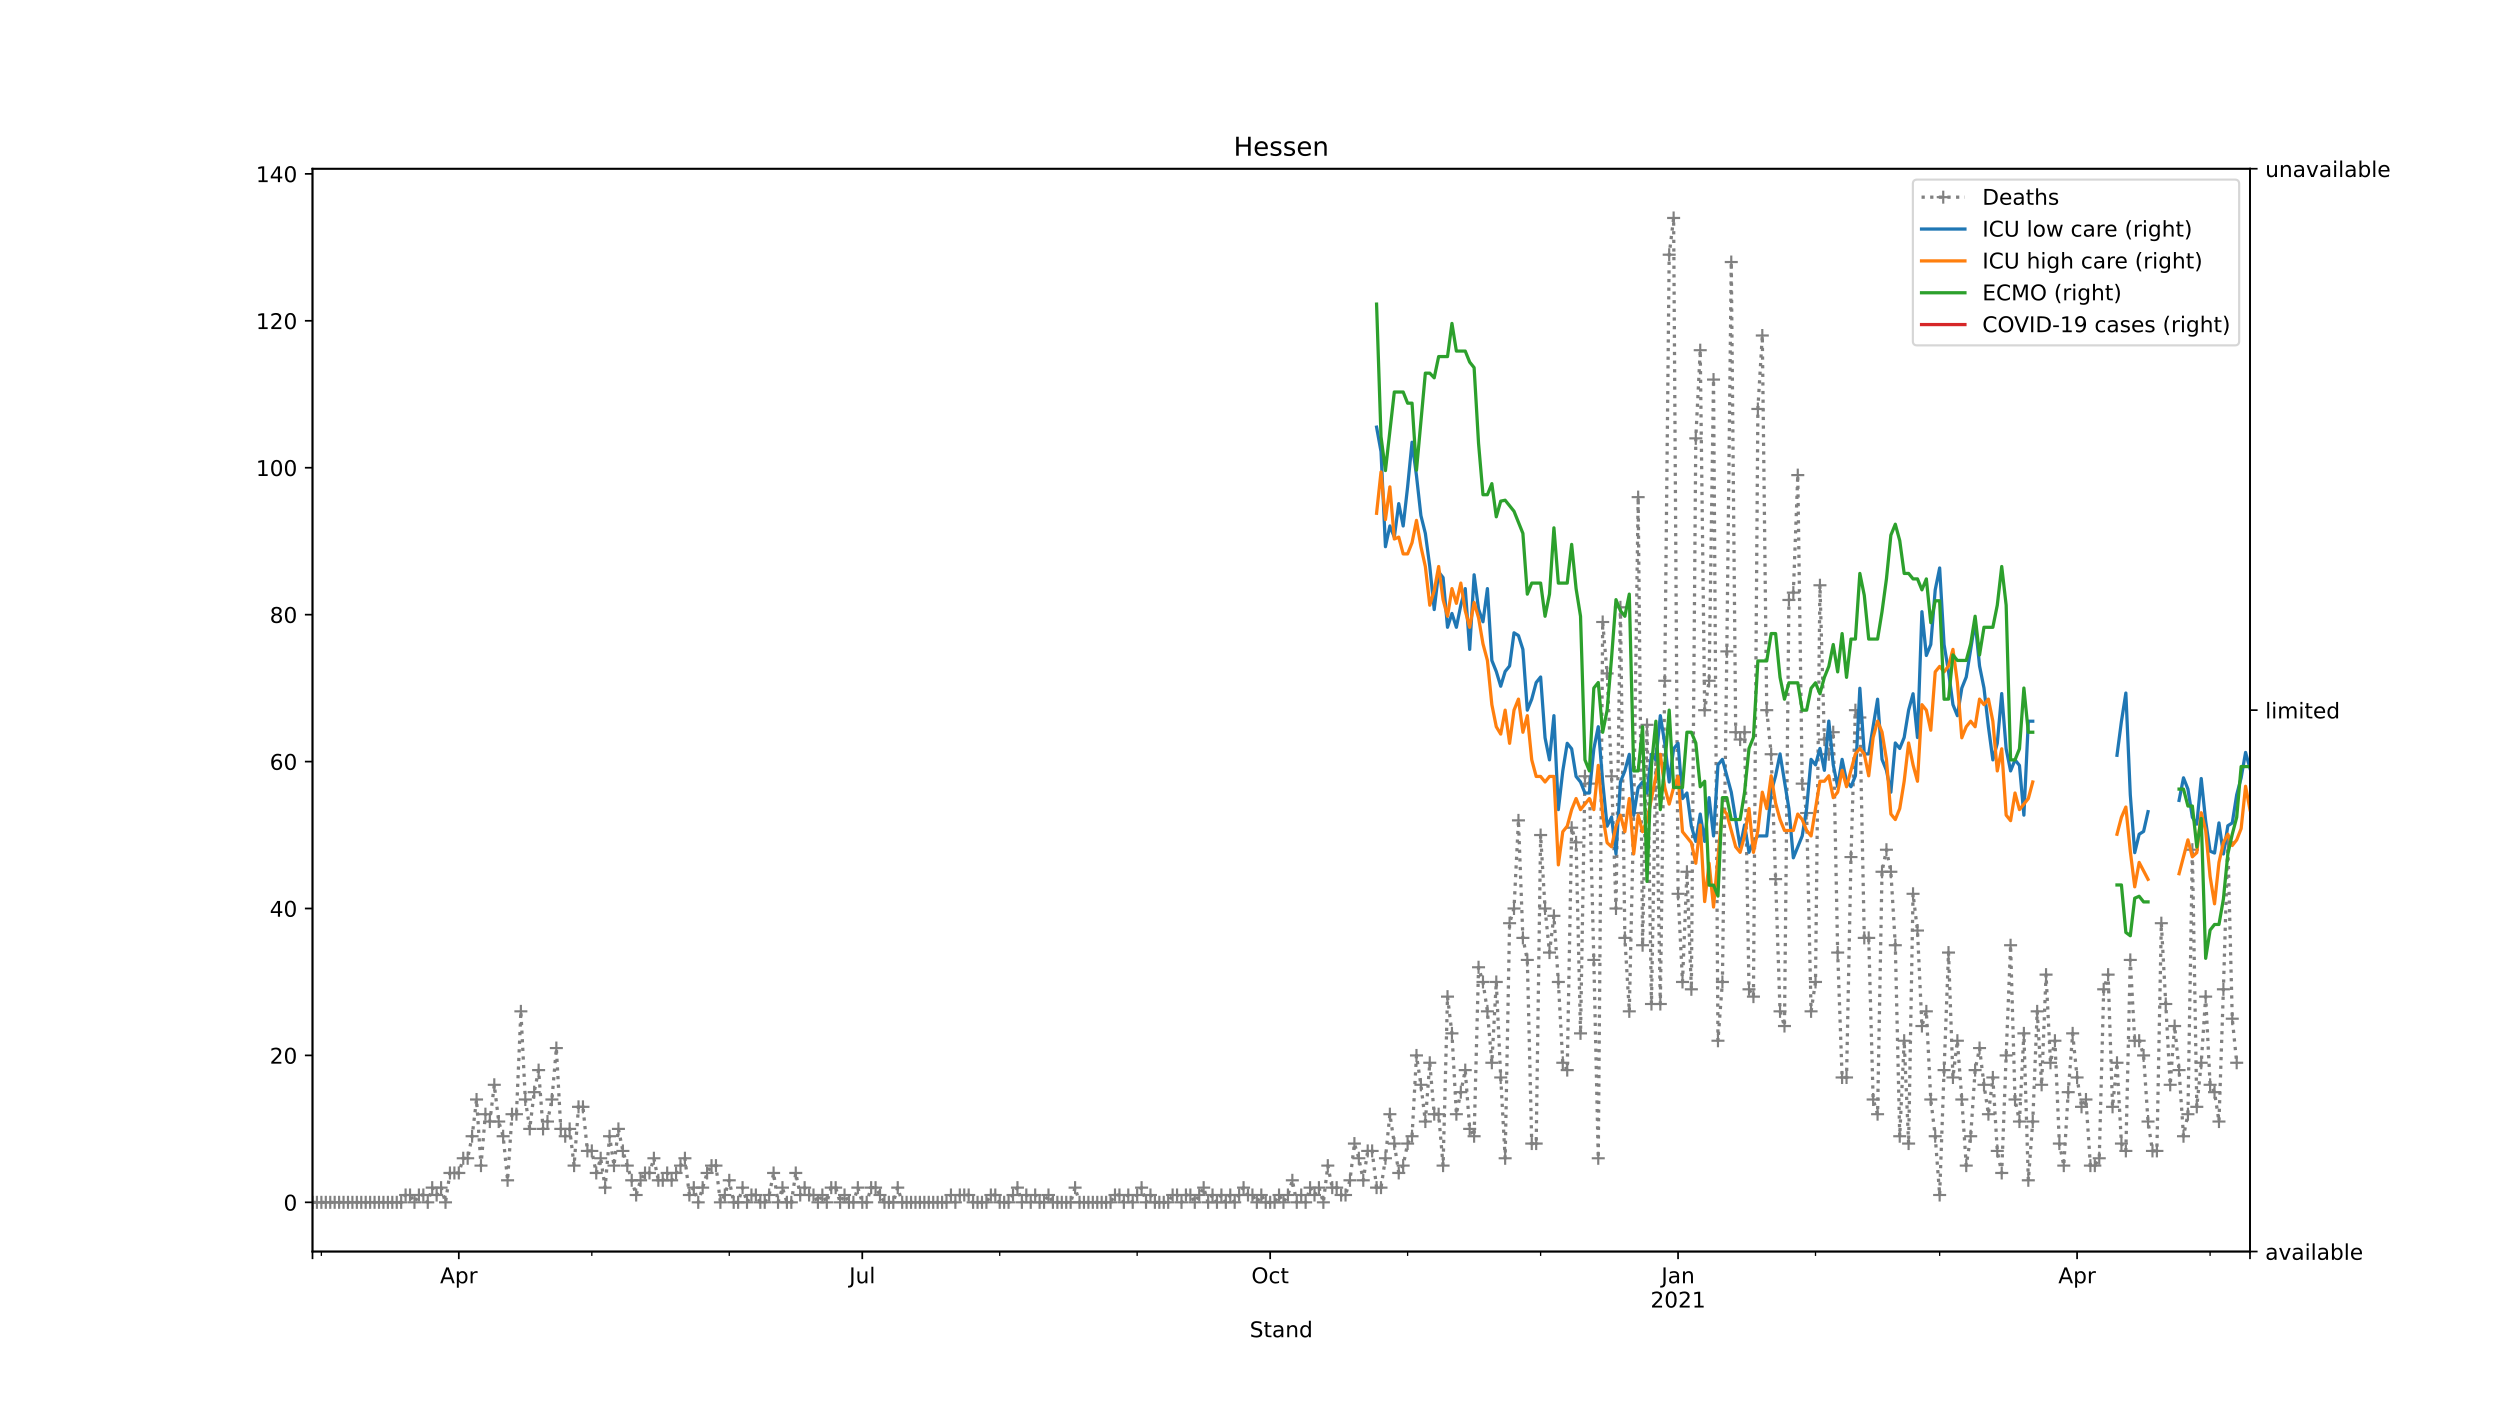 <?xml version="1.0" encoding="utf-8" standalone="no"?>
<!DOCTYPE svg PUBLIC "-//W3C//DTD SVG 1.1//EN"
  "http://www.w3.org/Graphics/SVG/1.1/DTD/svg11.dtd">
<!-- Created with matplotlib (https://matplotlib.org/) -->
<svg height="648pt" version="1.1" viewBox="0 0 1152 648" width="1152pt" xmlns="http://www.w3.org/2000/svg" xmlns:xlink="http://www.w3.org/1999/xlink">
 <defs>
  <style type="text/css">
*{stroke-linecap:butt;stroke-linejoin:round;}
  </style>
 </defs>
 <g id="figure_1">
  <g id="patch_1">
   <path d="M 0 648 
L 1152 648 
L 1152 0 
L 0 0 
z
" style="fill:#ffffff;"/>
  </g>
  <g id="axes_1">
   <g id="patch_2">
    <path d="M 144 576.72 
L 1036.8 576.72 
L 1036.8 77.76 
L 144 77.76 
z
" style="fill:#ffffff;"/>
   </g>
   <g id="matplotlib.axis_1">
    <g id="xtick_1">
     <g id="line2d_1">
      <defs>
       <path d="M 0 0 
L 0 3.5 
" id="m68e12770c8" style="stroke:#000000;stroke-width:0.8;"/>
      </defs>
      <g>
       <use style="stroke:#000000;stroke-width:0.8;" x="144" xlink:href="#m68e12770c8" y="576.72"/>
      </g>
     </g>
    </g>
    <g id="xtick_2">
     <g id="line2d_2">
      <g>
       <use style="stroke:#000000;stroke-width:0.8;" x="211.42" xlink:href="#m68e12770c8" y="576.72"/>
      </g>
     </g>
     <g id="text_1">
      <!-- Apr -->
      <defs>
       <path d="M 34.188 63.188 
L 20.797 26.906 
L 47.609 26.906 
z
M 28.609 72.906 
L 39.797 72.906 
L 67.578 0 
L 57.328 0 
L 50.688 18.703 
L 17.828 18.703 
L 11.188 0 
L 0.781 0 
z
" id="DejaVuSans-65"/>
       <path d="M 18.109 8.203 
L 18.109 -20.797 
L 9.078 -20.797 
L 9.078 54.688 
L 18.109 54.688 
L 18.109 46.391 
Q 20.953 51.266 25.266 53.625 
Q 29.594 56 35.594 56 
Q 45.562 56 51.781 48.094 
Q 58.016 40.188 58.016 27.297 
Q 58.016 14.406 51.781 6.484 
Q 45.562 -1.422 35.594 -1.422 
Q 29.594 -1.422 25.266 0.953 
Q 20.953 3.328 18.109 8.203 
z
M 48.688 27.297 
Q 48.688 37.203 44.609 42.844 
Q 40.531 48.484 33.406 48.484 
Q 26.266 48.484 22.188 42.844 
Q 18.109 37.203 18.109 27.297 
Q 18.109 17.391 22.188 11.75 
Q 26.266 6.109 33.406 6.109 
Q 40.531 6.109 44.609 11.75 
Q 48.688 17.391 48.688 27.297 
z
" id="DejaVuSans-112"/>
       <path d="M 41.109 46.297 
Q 39.594 47.172 37.812 47.578 
Q 36.031 48 33.891 48 
Q 26.266 48 22.188 43.047 
Q 18.109 38.094 18.109 28.812 
L 18.109 0 
L 9.078 0 
L 9.078 54.688 
L 18.109 54.688 
L 18.109 46.188 
Q 20.953 51.172 25.484 53.578 
Q 30.031 56 36.531 56 
Q 37.453 56 38.578 55.875 
Q 39.703 55.766 41.062 55.516 
z
" id="DejaVuSans-114"/>
      </defs>
      <g transform="translate(202.77 591.318)scale(0.1 -0.1)">
       <use xlink:href="#DejaVuSans-65"/>
       <use x="68.408" xlink:href="#DejaVuSans-112"/>
       <use x="131.885" xlink:href="#DejaVuSans-114"/>
      </g>
     </g>
    </g>
    <g id="xtick_3">
     <g id="line2d_3">
      <g>
       <use style="stroke:#000000;stroke-width:0.8;" x="397.335" xlink:href="#m68e12770c8" y="576.72"/>
      </g>
     </g>
     <g id="text_2">
      <!-- Jul -->
      <defs>
       <path d="M 9.812 72.906 
L 19.672 72.906 
L 19.672 5.078 
Q 19.672 -8.109 14.672 -14.062 
Q 9.672 -20.016 -1.422 -20.016 
L -5.172 -20.016 
L -5.172 -11.719 
L -2.094 -11.719 
Q 4.438 -11.719 7.125 -8.047 
Q 9.812 -4.391 9.812 5.078 
z
" id="DejaVuSans-74"/>
       <path d="M 8.5 21.578 
L 8.5 54.688 
L 17.484 54.688 
L 17.484 21.922 
Q 17.484 14.156 20.5 10.266 
Q 23.531 6.391 29.594 6.391 
Q 36.859 6.391 41.078 11.031 
Q 45.312 15.672 45.312 23.688 
L 45.312 54.688 
L 54.297 54.688 
L 54.297 0 
L 45.312 0 
L 45.312 8.406 
Q 42.047 3.422 37.719 1 
Q 33.406 -1.422 27.688 -1.422 
Q 18.266 -1.422 13.375 4.438 
Q 8.5 10.297 8.5 21.578 
z
M 31.109 56 
z
" id="DejaVuSans-117"/>
       <path d="M 9.422 75.984 
L 18.406 75.984 
L 18.406 0 
L 9.422 0 
z
" id="DejaVuSans-108"/>
      </defs>
      <g transform="translate(391.302 591.318)scale(0.1 -0.1)">
       <use xlink:href="#DejaVuSans-74"/>
       <use x="29.492" xlink:href="#DejaVuSans-117"/>
       <use x="92.871" xlink:href="#DejaVuSans-108"/>
      </g>
     </g>
    </g>
    <g id="xtick_4">
     <g id="line2d_4">
      <g>
       <use style="stroke:#000000;stroke-width:0.8;" x="585.292" xlink:href="#m68e12770c8" y="576.72"/>
      </g>
     </g>
     <g id="text_3">
      <!-- Oct -->
      <defs>
       <path d="M 39.406 66.219 
Q 28.656 66.219 22.328 58.203 
Q 16.016 50.203 16.016 36.375 
Q 16.016 22.609 22.328 14.594 
Q 28.656 6.594 39.406 6.594 
Q 50.141 6.594 56.422 14.594 
Q 62.703 22.609 62.703 36.375 
Q 62.703 50.203 56.422 58.203 
Q 50.141 66.219 39.406 66.219 
z
M 39.406 74.219 
Q 54.734 74.219 63.906 63.938 
Q 73.094 53.656 73.094 36.375 
Q 73.094 19.141 63.906 8.859 
Q 54.734 -1.422 39.406 -1.422 
Q 24.031 -1.422 14.812 8.828 
Q 5.609 19.094 5.609 36.375 
Q 5.609 53.656 14.812 63.938 
Q 24.031 74.219 39.406 74.219 
z
" id="DejaVuSans-79"/>
       <path d="M 48.781 52.594 
L 48.781 44.188 
Q 44.969 46.297 41.141 47.344 
Q 37.312 48.391 33.406 48.391 
Q 24.656 48.391 19.812 42.844 
Q 14.984 37.312 14.984 27.297 
Q 14.984 17.281 19.812 11.734 
Q 24.656 6.203 33.406 6.203 
Q 37.312 6.203 41.141 7.25 
Q 44.969 8.297 48.781 10.406 
L 48.781 2.094 
Q 45.016 0.344 40.984 -0.531 
Q 36.969 -1.422 32.422 -1.422 
Q 20.062 -1.422 12.781 6.344 
Q 5.516 14.109 5.516 27.297 
Q 5.516 40.672 12.859 48.328 
Q 20.219 56 33.016 56 
Q 37.156 56 41.109 55.141 
Q 45.062 54.297 48.781 52.594 
z
" id="DejaVuSans-99"/>
       <path d="M 18.312 70.219 
L 18.312 54.688 
L 36.812 54.688 
L 36.812 47.703 
L 18.312 47.703 
L 18.312 18.016 
Q 18.312 11.328 20.141 9.422 
Q 21.969 7.516 27.594 7.516 
L 36.812 7.516 
L 36.812 0 
L 27.594 0 
Q 17.188 0 13.234 3.875 
Q 9.281 7.766 9.281 18.016 
L 9.281 47.703 
L 2.688 47.703 
L 2.688 54.688 
L 9.281 54.688 
L 9.281 70.219 
z
" id="DejaVuSans-116"/>
      </defs>
      <g transform="translate(576.647 591.318)scale(0.1 -0.1)">
       <use xlink:href="#DejaVuSans-79"/>
       <use x="78.711" xlink:href="#DejaVuSans-99"/>
       <use x="133.691" xlink:href="#DejaVuSans-116"/>
      </g>
     </g>
    </g>
    <g id="xtick_5">
     <g id="line2d_5">
      <g>
       <use style="stroke:#000000;stroke-width:0.8;" x="773.25" xlink:href="#m68e12770c8" y="576.72"/>
      </g>
     </g>
     <g id="text_4">
      <!-- Jan -->
      <defs>
       <path d="M 34.281 27.484 
Q 23.391 27.484 19.188 25 
Q 14.984 22.516 14.984 16.5 
Q 14.984 11.719 18.141 8.906 
Q 21.297 6.109 26.703 6.109 
Q 34.188 6.109 38.703 11.406 
Q 43.219 16.703 43.219 25.484 
L 43.219 27.484 
z
M 52.203 31.203 
L 52.203 0 
L 43.219 0 
L 43.219 8.297 
Q 40.141 3.328 35.547 0.953 
Q 30.953 -1.422 24.312 -1.422 
Q 15.922 -1.422 10.953 3.297 
Q 6 8.016 6 15.922 
Q 6 25.141 12.172 29.828 
Q 18.359 34.516 30.609 34.516 
L 43.219 34.516 
L 43.219 35.406 
Q 43.219 41.609 39.141 45 
Q 35.062 48.391 27.688 48.391 
Q 23 48.391 18.547 47.266 
Q 14.109 46.141 10.016 43.891 
L 10.016 52.203 
Q 14.938 54.109 19.578 55.047 
Q 24.219 56 28.609 56 
Q 40.484 56 46.344 49.844 
Q 52.203 43.703 52.203 31.203 
z
" id="DejaVuSans-97"/>
       <path d="M 54.891 33.016 
L 54.891 0 
L 45.906 0 
L 45.906 32.719 
Q 45.906 40.484 42.875 44.328 
Q 39.844 48.188 33.797 48.188 
Q 26.516 48.188 22.312 43.547 
Q 18.109 38.922 18.109 30.906 
L 18.109 0 
L 9.078 0 
L 9.078 54.688 
L 18.109 54.688 
L 18.109 46.188 
Q 21.344 51.125 25.703 53.562 
Q 30.078 56 35.797 56 
Q 45.219 56 50.047 50.172 
Q 54.891 44.344 54.891 33.016 
z
" id="DejaVuSans-110"/>
      </defs>
      <g transform="translate(765.543 591.318)scale(0.1 -0.1)">
       <use xlink:href="#DejaVuSans-74"/>
       <use x="29.492" xlink:href="#DejaVuSans-97"/>
       <use x="90.771" xlink:href="#DejaVuSans-110"/>
      </g>
      <!-- 2021 -->
      <defs>
       <path d="M 19.188 8.297 
L 53.609 8.297 
L 53.609 0 
L 7.328 0 
L 7.328 8.297 
Q 12.938 14.109 22.625 23.891 
Q 32.328 33.688 34.812 36.531 
Q 39.547 41.844 41.422 45.531 
Q 43.312 49.219 43.312 52.781 
Q 43.312 58.594 39.234 62.25 
Q 35.156 65.922 28.609 65.922 
Q 23.969 65.922 18.812 64.312 
Q 13.672 62.703 7.812 59.422 
L 7.812 69.391 
Q 13.766 71.781 18.938 73 
Q 24.125 74.219 28.422 74.219 
Q 39.75 74.219 46.484 68.547 
Q 53.219 62.891 53.219 53.422 
Q 53.219 48.922 51.531 44.891 
Q 49.859 40.875 45.406 35.406 
Q 44.188 33.984 37.641 27.219 
Q 31.109 20.453 19.188 8.297 
z
" id="DejaVuSans-50"/>
       <path d="M 31.781 66.406 
Q 24.172 66.406 20.328 58.906 
Q 16.5 51.422 16.5 36.375 
Q 16.5 21.391 20.328 13.891 
Q 24.172 6.391 31.781 6.391 
Q 39.453 6.391 43.281 13.891 
Q 47.125 21.391 47.125 36.375 
Q 47.125 51.422 43.281 58.906 
Q 39.453 66.406 31.781 66.406 
z
M 31.781 74.219 
Q 44.047 74.219 50.516 64.516 
Q 56.984 54.828 56.984 36.375 
Q 56.984 17.969 50.516 8.266 
Q 44.047 -1.422 31.781 -1.422 
Q 19.531 -1.422 13.062 8.266 
Q 6.594 17.969 6.594 36.375 
Q 6.594 54.828 13.062 64.516 
Q 19.531 74.219 31.781 74.219 
z
" id="DejaVuSans-48"/>
       <path d="M 12.406 8.297 
L 28.516 8.297 
L 28.516 63.922 
L 10.984 60.406 
L 10.984 69.391 
L 28.422 72.906 
L 38.281 72.906 
L 38.281 8.297 
L 54.391 8.297 
L 54.391 0 
L 12.406 0 
z
" id="DejaVuSans-49"/>
      </defs>
      <g transform="translate(760.525 602.516)scale(0.1 -0.1)">
       <use xlink:href="#DejaVuSans-50"/>
       <use x="63.623" xlink:href="#DejaVuSans-48"/>
       <use x="127.246" xlink:href="#DejaVuSans-50"/>
       <use x="190.869" xlink:href="#DejaVuSans-49"/>
      </g>
     </g>
    </g>
    <g id="xtick_6">
     <g id="line2d_6">
      <g>
       <use style="stroke:#000000;stroke-width:0.8;" x="957.122" xlink:href="#m68e12770c8" y="576.72"/>
      </g>
     </g>
     <g id="text_5">
      <!-- Apr -->
      <g transform="translate(948.472 591.318)scale(0.1 -0.1)">
       <use xlink:href="#DejaVuSans-65"/>
       <use x="68.408" xlink:href="#DejaVuSans-112"/>
       <use x="131.885" xlink:href="#DejaVuSans-114"/>
      </g>
     </g>
    </g>
    <g id="xtick_7">
     <g id="line2d_7">
      <g>
       <use style="stroke:#000000;stroke-width:0.8;" x="1036.8" xlink:href="#m68e12770c8" y="576.72"/>
      </g>
     </g>
    </g>
    <g id="xtick_8">
     <g id="line2d_8">
      <defs>
       <path d="M 0 0 
L 0 2 
" id="me1304c01ad" style="stroke:#000000;stroke-width:0.6;"/>
      </defs>
      <g>
       <use style="stroke:#000000;stroke-width:0.6;" x="148.086" xlink:href="#me1304c01ad" y="576.72"/>
      </g>
     </g>
    </g>
    <g id="xtick_9">
     <g id="line2d_9">
      <g>
       <use style="stroke:#000000;stroke-width:0.6;" x="272.71" xlink:href="#me1304c01ad" y="576.72"/>
      </g>
     </g>
    </g>
    <g id="xtick_10">
     <g id="line2d_10">
      <g>
       <use style="stroke:#000000;stroke-width:0.6;" x="336.044" xlink:href="#me1304c01ad" y="576.72"/>
      </g>
     </g>
    </g>
    <g id="xtick_11">
     <g id="line2d_11">
      <g>
       <use style="stroke:#000000;stroke-width:0.6;" x="460.668" xlink:href="#me1304c01ad" y="576.72"/>
      </g>
     </g>
    </g>
    <g id="xtick_12">
     <g id="line2d_12">
      <g>
       <use style="stroke:#000000;stroke-width:0.6;" x="524.002" xlink:href="#me1304c01ad" y="576.72"/>
      </g>
     </g>
    </g>
    <g id="xtick_13">
     <g id="line2d_13">
      <g>
       <use style="stroke:#000000;stroke-width:0.6;" x="648.626" xlink:href="#me1304c01ad" y="576.72"/>
      </g>
     </g>
    </g>
    <g id="xtick_14">
     <g id="line2d_14">
      <g>
       <use style="stroke:#000000;stroke-width:0.6;" x="709.917" xlink:href="#me1304c01ad" y="576.72"/>
      </g>
     </g>
    </g>
    <g id="xtick_15">
     <g id="line2d_15">
      <g>
       <use style="stroke:#000000;stroke-width:0.6;" x="836.584" xlink:href="#me1304c01ad" y="576.72"/>
      </g>
     </g>
    </g>
    <g id="xtick_16">
     <g id="line2d_16">
      <g>
       <use style="stroke:#000000;stroke-width:0.6;" x="893.789" xlink:href="#me1304c01ad" y="576.72"/>
      </g>
     </g>
    </g>
    <g id="xtick_17">
     <g id="line2d_17">
      <g>
       <use style="stroke:#000000;stroke-width:0.6;" x="1018.413" xlink:href="#me1304c01ad" y="576.72"/>
      </g>
     </g>
    </g>
    <g id="text_6">
     <!-- Stand -->
     <defs>
      <path d="M 53.516 70.516 
L 53.516 60.891 
Q 47.906 63.578 42.922 64.891 
Q 37.938 66.219 33.297 66.219 
Q 25.25 66.219 20.875 63.094 
Q 16.5 59.969 16.5 54.203 
Q 16.5 49.359 19.406 46.891 
Q 22.312 44.438 30.422 42.922 
L 36.375 41.703 
Q 47.406 39.594 52.656 34.297 
Q 57.906 29 57.906 20.125 
Q 57.906 9.516 50.797 4.047 
Q 43.703 -1.422 29.984 -1.422 
Q 24.812 -1.422 18.969 -0.25 
Q 13.141 0.922 6.891 3.219 
L 6.891 13.375 
Q 12.891 10.016 18.656 8.297 
Q 24.422 6.594 29.984 6.594 
Q 38.422 6.594 43.016 9.906 
Q 47.609 13.234 47.609 19.391 
Q 47.609 24.75 44.312 27.781 
Q 41.016 30.812 33.5 32.328 
L 27.484 33.5 
Q 16.453 35.688 11.516 40.375 
Q 6.594 45.062 6.594 53.422 
Q 6.594 63.094 13.406 68.656 
Q 20.219 74.219 32.172 74.219 
Q 37.312 74.219 42.625 73.281 
Q 47.953 72.359 53.516 70.516 
z
" id="DejaVuSans-83"/>
      <path d="M 45.406 46.391 
L 45.406 75.984 
L 54.391 75.984 
L 54.391 0 
L 45.406 0 
L 45.406 8.203 
Q 42.578 3.328 38.25 0.953 
Q 33.938 -1.422 27.875 -1.422 
Q 17.969 -1.422 11.734 6.484 
Q 5.516 14.406 5.516 27.297 
Q 5.516 40.188 11.734 48.094 
Q 17.969 56 27.875 56 
Q 33.938 56 38.25 53.625 
Q 42.578 51.266 45.406 46.391 
z
M 14.797 27.297 
Q 14.797 17.391 18.875 11.75 
Q 22.953 6.109 30.078 6.109 
Q 37.203 6.109 41.297 11.75 
Q 45.406 17.391 45.406 27.297 
Q 45.406 37.203 41.297 42.844 
Q 37.203 48.484 30.078 48.484 
Q 22.953 48.484 18.875 42.844 
Q 14.797 37.203 14.797 27.297 
z
" id="DejaVuSans-100"/>
     </defs>
     <g transform="translate(575.859 616.194)scale(0.1 -0.1)">
      <use xlink:href="#DejaVuSans-83"/>
      <use x="63.477" xlink:href="#DejaVuSans-116"/>
      <use x="102.686" xlink:href="#DejaVuSans-97"/>
      <use x="163.965" xlink:href="#DejaVuSans-110"/>
      <use x="227.344" xlink:href="#DejaVuSans-100"/>
     </g>
    </g>
   </g>
   <g id="matplotlib.axis_2">
    <g id="ytick_1">
     <g id="line2d_18">
      <defs>
       <path d="M 0 0 
L -3.5 0 
" id="ma05b00ba1c" style="stroke:#000000;stroke-width:0.8;"/>
      </defs>
      <g>
       <use style="stroke:#000000;stroke-width:0.8;" x="144" xlink:href="#ma05b00ba1c" y="554.04"/>
      </g>
     </g>
     <g id="text_7">
      <!-- 0 -->
      <g transform="translate(130.637 557.839)scale(0.1 -0.1)">
       <use xlink:href="#DejaVuSans-48"/>
      </g>
     </g>
    </g>
    <g id="ytick_2">
     <g id="line2d_19">
      <g>
       <use style="stroke:#000000;stroke-width:0.8;" x="144" xlink:href="#ma05b00ba1c" y="486.339"/>
      </g>
     </g>
     <g id="text_8">
      <!-- 20 -->
      <g transform="translate(124.275 490.138)scale(0.1 -0.1)">
       <use xlink:href="#DejaVuSans-50"/>
       <use x="63.623" xlink:href="#DejaVuSans-48"/>
      </g>
     </g>
    </g>
    <g id="ytick_3">
     <g id="line2d_20">
      <g>
       <use style="stroke:#000000;stroke-width:0.8;" x="144" xlink:href="#ma05b00ba1c" y="418.637"/>
      </g>
     </g>
     <g id="text_9">
      <!-- 40 -->
      <defs>
       <path d="M 37.797 64.312 
L 12.891 25.391 
L 37.797 25.391 
z
M 35.203 72.906 
L 47.609 72.906 
L 47.609 25.391 
L 58.016 25.391 
L 58.016 17.188 
L 47.609 17.188 
L 47.609 0 
L 37.797 0 
L 37.797 17.188 
L 4.891 17.188 
L 4.891 26.703 
z
" id="DejaVuSans-52"/>
      </defs>
      <g transform="translate(124.275 422.436)scale(0.1 -0.1)">
       <use xlink:href="#DejaVuSans-52"/>
       <use x="63.623" xlink:href="#DejaVuSans-48"/>
      </g>
     </g>
    </g>
    <g id="ytick_4">
     <g id="line2d_21">
      <g>
       <use style="stroke:#000000;stroke-width:0.8;" x="144" xlink:href="#ma05b00ba1c" y="350.936"/>
      </g>
     </g>
     <g id="text_10">
      <!-- 60 -->
      <defs>
       <path d="M 33.016 40.375 
Q 26.375 40.375 22.484 35.828 
Q 18.609 31.297 18.609 23.391 
Q 18.609 15.531 22.484 10.953 
Q 26.375 6.391 33.016 6.391 
Q 39.656 6.391 43.531 10.953 
Q 47.406 15.531 47.406 23.391 
Q 47.406 31.297 43.531 35.828 
Q 39.656 40.375 33.016 40.375 
z
M 52.594 71.297 
L 52.594 62.312 
Q 48.875 64.062 45.094 64.984 
Q 41.312 65.922 37.594 65.922 
Q 27.828 65.922 22.672 59.328 
Q 17.531 52.734 16.797 39.406 
Q 19.672 43.656 24.016 45.922 
Q 28.375 48.188 33.594 48.188 
Q 44.578 48.188 50.953 41.516 
Q 57.328 34.859 57.328 23.391 
Q 57.328 12.156 50.688 5.359 
Q 44.047 -1.422 33.016 -1.422 
Q 20.359 -1.422 13.672 8.266 
Q 6.984 17.969 6.984 36.375 
Q 6.984 53.656 15.188 63.938 
Q 23.391 74.219 37.203 74.219 
Q 40.922 74.219 44.703 73.484 
Q 48.484 72.75 52.594 71.297 
z
" id="DejaVuSans-54"/>
      </defs>
      <g transform="translate(124.275 354.735)scale(0.1 -0.1)">
       <use xlink:href="#DejaVuSans-54"/>
       <use x="63.623" xlink:href="#DejaVuSans-48"/>
      </g>
     </g>
    </g>
    <g id="ytick_5">
     <g id="line2d_22">
      <g>
       <use style="stroke:#000000;stroke-width:0.8;" x="144" xlink:href="#ma05b00ba1c" y="283.234"/>
      </g>
     </g>
     <g id="text_11">
      <!-- 80 -->
      <defs>
       <path d="M 31.781 34.625 
Q 24.75 34.625 20.719 30.859 
Q 16.703 27.094 16.703 20.516 
Q 16.703 13.922 20.719 10.156 
Q 24.75 6.391 31.781 6.391 
Q 38.812 6.391 42.859 10.172 
Q 46.922 13.969 46.922 20.516 
Q 46.922 27.094 42.891 30.859 
Q 38.875 34.625 31.781 34.625 
z
M 21.922 38.812 
Q 15.578 40.375 12.031 44.719 
Q 8.5 49.078 8.5 55.328 
Q 8.5 64.062 14.719 69.141 
Q 20.953 74.219 31.781 74.219 
Q 42.672 74.219 48.875 69.141 
Q 55.078 64.062 55.078 55.328 
Q 55.078 49.078 51.531 44.719 
Q 48 40.375 41.703 38.812 
Q 48.828 37.156 52.797 32.312 
Q 56.781 27.484 56.781 20.516 
Q 56.781 9.906 50.312 4.234 
Q 43.844 -1.422 31.781 -1.422 
Q 19.734 -1.422 13.25 4.234 
Q 6.781 9.906 6.781 20.516 
Q 6.781 27.484 10.781 32.312 
Q 14.797 37.156 21.922 38.812 
z
M 18.312 54.391 
Q 18.312 48.734 21.844 45.562 
Q 25.391 42.391 31.781 42.391 
Q 38.141 42.391 41.719 45.562 
Q 45.312 48.734 45.312 54.391 
Q 45.312 60.062 41.719 63.234 
Q 38.141 66.406 31.781 66.406 
Q 25.391 66.406 21.844 63.234 
Q 18.312 60.062 18.312 54.391 
z
" id="DejaVuSans-56"/>
      </defs>
      <g transform="translate(124.275 287.033)scale(0.1 -0.1)">
       <use xlink:href="#DejaVuSans-56"/>
       <use x="63.623" xlink:href="#DejaVuSans-48"/>
      </g>
     </g>
    </g>
    <g id="ytick_6">
     <g id="line2d_23">
      <g>
       <use style="stroke:#000000;stroke-width:0.8;" x="144" xlink:href="#ma05b00ba1c" y="215.533"/>
      </g>
     </g>
     <g id="text_12">
      <!-- 100 -->
      <g transform="translate(117.912 219.332)scale(0.1 -0.1)">
       <use xlink:href="#DejaVuSans-49"/>
       <use x="63.623" xlink:href="#DejaVuSans-48"/>
       <use x="127.246" xlink:href="#DejaVuSans-48"/>
      </g>
     </g>
    </g>
    <g id="ytick_7">
     <g id="line2d_24">
      <g>
       <use style="stroke:#000000;stroke-width:0.8;" x="144" xlink:href="#ma05b00ba1c" y="147.831"/>
      </g>
     </g>
     <g id="text_13">
      <!-- 120 -->
      <g transform="translate(117.912 151.63)scale(0.1 -0.1)">
       <use xlink:href="#DejaVuSans-49"/>
       <use x="63.623" xlink:href="#DejaVuSans-50"/>
       <use x="127.246" xlink:href="#DejaVuSans-48"/>
      </g>
     </g>
    </g>
    <g id="ytick_8">
     <g id="line2d_25">
      <g>
       <use style="stroke:#000000;stroke-width:0.8;" x="144" xlink:href="#ma05b00ba1c" y="80.13"/>
      </g>
     </g>
     <g id="text_14">
      <!-- 140 -->
      <g transform="translate(117.912 83.929)scale(0.1 -0.1)">
       <use xlink:href="#DejaVuSans-49"/>
       <use x="63.623" xlink:href="#DejaVuSans-52"/>
       <use x="127.246" xlink:href="#DejaVuSans-48"/>
      </g>
     </g>
    </g>
   </g>
   <g id="line2d_26">
    <path clip-path="url(#pe952f35b05)" d="M 144 554.04 
L 184.86 554.04 
L 186.903 550.655 
L 188.946 550.655 
L 190.989 554.04 
L 193.032 550.655 
L 195.076 550.655 
L 197.119 554.04 
L 199.162 547.27 
L 201.205 550.655 
L 203.248 547.27 
L 205.291 554.04 
L 207.334 540.5 
L 211.42 540.5 
L 213.463 533.73 
L 215.506 533.73 
L 217.549 523.574 
L 219.592 506.649 
L 221.635 537.115 
L 223.678 513.419 
L 225.721 516.804 
L 227.764 499.879 
L 229.807 516.804 
L 231.85 523.574 
L 233.893 543.885 
L 235.936 513.419 
L 237.979 513.419 
L 240.022 466.028 
L 242.065 506.649 
L 244.108 520.189 
L 246.151 503.264 
L 248.194 493.109 
L 250.237 520.189 
L 252.28 516.804 
L 254.323 506.649 
L 256.366 482.953 
L 258.409 520.189 
L 260.452 523.574 
L 262.495 520.189 
L 264.538 537.115 
L 266.581 510.034 
L 268.624 510.034 
L 270.667 530.344 
L 272.71 530.344 
L 274.753 540.5 
L 276.796 533.73 
L 278.839 547.27 
L 280.882 523.574 
L 282.925 537.115 
L 284.968 520.189 
L 287.011 530.344 
L 293.141 550.655 
L 295.184 543.885 
L 297.227 540.5 
L 299.27 540.5 
L 301.313 533.73 
L 303.356 543.885 
L 305.399 543.885 
L 307.442 540.5 
L 309.485 543.885 
L 315.614 533.73 
L 317.657 550.655 
L 319.7 547.27 
L 321.743 554.04 
L 325.829 540.5 
L 327.872 537.115 
L 329.915 537.115 
L 331.958 554.04 
L 334.001 550.655 
L 336.044 543.885 
L 338.087 554.04 
L 340.13 554.04 
L 342.173 547.27 
L 344.216 554.04 
L 346.259 550.655 
L 348.302 550.655 
L 350.345 554.04 
L 352.388 554.04 
L 354.431 550.655 
L 356.474 540.5 
L 358.517 554.04 
L 360.56 547.27 
L 362.603 554.04 
L 364.646 554.04 
L 366.689 540.5 
L 368.732 550.655 
L 370.775 547.27 
L 372.818 550.655 
L 374.861 550.655 
L 376.904 554.04 
L 378.947 550.655 
L 380.99 554.04 
L 383.033 547.27 
L 385.076 547.27 
L 387.119 554.04 
L 389.162 550.655 
L 391.205 554.04 
L 393.249 554.04 
L 395.292 547.27 
L 397.335 554.04 
L 399.378 554.04 
L 401.421 547.27 
L 403.464 547.27 
L 407.55 554.04 
L 411.636 554.04 
L 413.679 547.27 
L 415.722 554.04 
L 436.152 554.04 
L 438.195 550.655 
L 440.238 554.04 
L 442.281 550.655 
L 446.367 550.655 
L 448.41 554.04 
L 454.539 554.04 
L 456.582 550.655 
L 458.625 550.655 
L 460.668 554.04 
L 464.754 554.04 
L 468.84 547.27 
L 470.883 554.04 
L 472.926 550.655 
L 474.969 554.04 
L 477.012 550.655 
L 479.055 554.04 
L 481.098 554.04 
L 483.141 550.655 
L 485.184 554.04 
L 493.357 554.04 
L 495.4 547.27 
L 497.443 554.04 
L 511.744 554.04 
L 513.787 550.655 
L 515.83 550.655 
L 517.873 554.04 
L 519.916 550.655 
L 521.959 554.04 
L 526.045 547.27 
L 528.088 554.04 
L 530.131 550.655 
L 532.174 554.04 
L 538.303 554.04 
L 540.346 550.655 
L 542.389 550.655 
L 544.432 554.04 
L 546.475 550.655 
L 548.518 550.655 
L 550.561 554.04 
L 554.647 547.27 
L 556.69 554.04 
L 558.733 550.655 
L 560.776 554.04 
L 562.819 550.655 
L 564.862 554.04 
L 566.905 550.655 
L 568.948 554.04 
L 573.034 547.27 
L 575.077 550.655 
L 577.12 550.655 
L 579.163 554.04 
L 581.206 550.655 
L 583.249 554.04 
L 587.335 554.04 
L 589.378 550.655 
L 591.422 554.04 
L 593.465 550.655 
L 595.508 543.885 
L 597.551 554.04 
L 599.594 550.655 
L 601.637 554.04 
L 603.68 547.27 
L 605.723 550.655 
L 607.766 547.27 
L 609.809 554.04 
L 611.852 537.115 
L 613.895 547.27 
L 615.938 547.27 
L 617.981 550.655 
L 620.024 550.655 
L 622.067 543.885 
L 624.11 526.959 
L 626.153 533.73 
L 628.196 543.885 
L 630.239 530.344 
L 632.282 530.344 
L 634.325 547.27 
L 636.368 547.27 
L 638.411 533.73 
L 640.454 513.419 
L 644.54 540.5 
L 646.583 537.115 
L 648.626 526.959 
L 650.669 523.574 
L 652.712 486.339 
L 654.755 499.879 
L 656.798 516.804 
L 658.841 489.724 
L 660.884 513.419 
L 662.927 513.419 
L 664.97 537.115 
L 667.013 459.258 
L 669.056 476.183 
L 671.099 513.419 
L 675.185 493.109 
L 677.228 520.189 
L 679.271 523.574 
L 681.314 445.718 
L 683.357 452.488 
L 685.4 466.028 
L 687.443 489.724 
L 689.486 452.488 
L 691.53 496.494 
L 693.573 533.73 
L 695.616 425.407 
L 697.659 418.637 
L 699.702 378.016 
L 701.745 432.177 
L 703.788 442.333 
L 705.831 526.959 
L 707.874 526.959 
L 709.917 384.786 
L 711.96 418.637 
L 714.003 438.947 
L 716.046 422.022 
L 718.089 452.488 
L 720.132 489.724 
L 722.175 493.109 
L 724.218 381.401 
L 726.261 388.171 
L 728.304 476.183 
L 730.347 357.706 
L 732.39 361.091 
L 734.433 442.333 
L 736.476 533.73 
L 738.519 286.619 
L 740.562 310.315 
L 742.605 357.706 
L 744.648 418.637 
L 746.691 279.849 
L 748.734 432.177 
L 750.777 466.028 
L 752.82 374.631 
L 754.863 229.073 
L 756.906 435.562 
L 758.949 334.01 
L 760.992 462.643 
L 763.035 347.55 
L 765.078 462.643 
L 767.121 313.7 
L 769.164 117.365 
L 771.207 100.44 
L 773.25 411.867 
L 775.293 452.488 
L 777.336 401.712 
L 779.379 455.873 
L 781.422 201.992 
L 783.465 161.371 
L 785.508 327.24 
L 787.551 313.7 
L 789.595 174.912 
L 791.638 479.568 
L 793.681 452.488 
L 795.724 300.159 
L 797.767 120.75 
L 799.81 337.395 
L 801.853 340.78 
L 803.896 337.395 
L 805.939 455.873 
L 807.982 459.258 
L 810.025 188.452 
L 812.068 154.601 
L 814.111 327.24 
L 816.154 347.55 
L 818.197 405.097 
L 820.24 466.028 
L 822.283 472.798 
L 824.326 276.464 
L 826.369 273.079 
L 828.412 218.918 
L 830.455 361.091 
L 832.498 374.631 
L 834.541 466.028 
L 836.584 452.488 
L 838.627 269.694 
L 840.67 340.78 
L 842.713 347.55 
L 844.756 337.395 
L 846.799 438.947 
L 848.842 496.494 
L 850.885 496.494 
L 852.928 394.941 
L 854.971 327.24 
L 857.014 330.625 
L 859.057 432.177 
L 861.1 432.177 
L 863.143 506.649 
L 865.186 513.419 
L 867.229 401.712 
L 869.272 391.556 
L 871.315 401.712 
L 873.358 435.562 
L 875.401 523.574 
L 877.444 479.568 
L 879.487 526.959 
L 881.53 411.867 
L 883.573 428.792 
L 885.616 472.798 
L 887.659 466.028 
L 889.703 506.649 
L 891.746 523.574 
L 893.789 550.655 
L 895.832 493.109 
L 897.875 438.947 
L 899.918 496.494 
L 901.961 479.568 
L 904.004 506.649 
L 906.047 537.115 
L 908.09 523.574 
L 910.133 493.109 
L 912.176 482.953 
L 914.219 499.879 
L 916.262 513.419 
L 918.305 496.494 
L 920.348 530.344 
L 922.391 540.5 
L 924.434 486.339 
L 926.477 435.562 
L 928.52 506.649 
L 930.563 516.804 
L 932.606 476.183 
L 934.649 543.885 
L 936.692 516.804 
L 938.735 466.028 
L 940.778 499.879 
L 942.821 449.103 
L 944.864 489.724 
L 946.907 479.568 
L 948.95 526.959 
L 950.993 537.115 
L 953.036 503.264 
L 955.079 476.183 
L 957.122 496.494 
L 959.165 510.034 
L 961.208 506.649 
L 963.251 537.115 
L 965.294 537.115 
L 967.337 533.73 
L 969.38 455.873 
L 971.423 449.103 
L 973.466 510.034 
L 975.509 489.724 
L 977.552 526.959 
L 979.595 530.344 
L 981.638 442.333 
L 983.681 479.568 
L 985.724 479.568 
L 987.768 486.339 
L 989.811 516.804 
L 991.854 530.344 
L 993.897 530.344 
L 995.94 425.407 
L 1000.026 499.879 
L 1002.069 472.798 
L 1004.112 493.109 
L 1006.155 523.574 
L 1008.198 513.419 
L 1010.241 391.556 
L 1012.284 510.034 
L 1014.327 489.724 
L 1016.37 459.258 
L 1018.413 499.879 
L 1020.456 503.264 
L 1022.499 516.804 
L 1024.542 455.873 
L 1026.585 388.171 
L 1028.628 469.413 
L 1030.671 489.724 
L 1030.671 489.724 
" style="fill:none;stroke:#808080;stroke-dasharray:1.5,2.475;stroke-dashoffset:0;stroke-width:1.5;"/>
    <defs>
     <path d="M -3 0 
L 3 0 
M 0 3 
L 0 -3 
" id="m8e06be3b98" style="stroke:#808080;"/>
    </defs>
    <g clip-path="url(#pe952f35b05)">
     <use style="fill:#808080;stroke:#808080;" x="144" xlink:href="#m8e06be3b98" y="554.04"/>
     <use style="fill:#808080;stroke:#808080;" x="146.043" xlink:href="#m8e06be3b98" y="554.04"/>
     <use style="fill:#808080;stroke:#808080;" x="148.086" xlink:href="#m8e06be3b98" y="554.04"/>
     <use style="fill:#808080;stroke:#808080;" x="150.129" xlink:href="#m8e06be3b98" y="554.04"/>
     <use style="fill:#808080;stroke:#808080;" x="152.172" xlink:href="#m8e06be3b98" y="554.04"/>
     <use style="fill:#808080;stroke:#808080;" x="154.215" xlink:href="#m8e06be3b98" y="554.04"/>
     <use style="fill:#808080;stroke:#808080;" x="156.258" xlink:href="#m8e06be3b98" y="554.04"/>
     <use style="fill:#808080;stroke:#808080;" x="158.301" xlink:href="#m8e06be3b98" y="554.04"/>
     <use style="fill:#808080;stroke:#808080;" x="160.344" xlink:href="#m8e06be3b98" y="554.04"/>
     <use style="fill:#808080;stroke:#808080;" x="162.387" xlink:href="#m8e06be3b98" y="554.04"/>
     <use style="fill:#808080;stroke:#808080;" x="164.43" xlink:href="#m8e06be3b98" y="554.04"/>
     <use style="fill:#808080;stroke:#808080;" x="166.473" xlink:href="#m8e06be3b98" y="554.04"/>
     <use style="fill:#808080;stroke:#808080;" x="168.516" xlink:href="#m8e06be3b98" y="554.04"/>
     <use style="fill:#808080;stroke:#808080;" x="170.559" xlink:href="#m8e06be3b98" y="554.04"/>
     <use style="fill:#808080;stroke:#808080;" x="172.602" xlink:href="#m8e06be3b98" y="554.04"/>
     <use style="fill:#808080;stroke:#808080;" x="174.645" xlink:href="#m8e06be3b98" y="554.04"/>
     <use style="fill:#808080;stroke:#808080;" x="176.688" xlink:href="#m8e06be3b98" y="554.04"/>
     <use style="fill:#808080;stroke:#808080;" x="178.731" xlink:href="#m8e06be3b98" y="554.04"/>
     <use style="fill:#808080;stroke:#808080;" x="180.774" xlink:href="#m8e06be3b98" y="554.04"/>
     <use style="fill:#808080;stroke:#808080;" x="182.817" xlink:href="#m8e06be3b98" y="554.04"/>
     <use style="fill:#808080;stroke:#808080;" x="184.86" xlink:href="#m8e06be3b98" y="554.04"/>
     <use style="fill:#808080;stroke:#808080;" x="186.903" xlink:href="#m8e06be3b98" y="550.655"/>
     <use style="fill:#808080;stroke:#808080;" x="188.946" xlink:href="#m8e06be3b98" y="550.655"/>
     <use style="fill:#808080;stroke:#808080;" x="190.989" xlink:href="#m8e06be3b98" y="554.04"/>
     <use style="fill:#808080;stroke:#808080;" x="193.032" xlink:href="#m8e06be3b98" y="550.655"/>
     <use style="fill:#808080;stroke:#808080;" x="195.076" xlink:href="#m8e06be3b98" y="550.655"/>
     <use style="fill:#808080;stroke:#808080;" x="197.119" xlink:href="#m8e06be3b98" y="554.04"/>
     <use style="fill:#808080;stroke:#808080;" x="199.162" xlink:href="#m8e06be3b98" y="547.27"/>
     <use style="fill:#808080;stroke:#808080;" x="201.205" xlink:href="#m8e06be3b98" y="550.655"/>
     <use style="fill:#808080;stroke:#808080;" x="203.248" xlink:href="#m8e06be3b98" y="547.27"/>
     <use style="fill:#808080;stroke:#808080;" x="205.291" xlink:href="#m8e06be3b98" y="554.04"/>
     <use style="fill:#808080;stroke:#808080;" x="207.334" xlink:href="#m8e06be3b98" y="540.5"/>
     <use style="fill:#808080;stroke:#808080;" x="209.377" xlink:href="#m8e06be3b98" y="540.5"/>
     <use style="fill:#808080;stroke:#808080;" x="211.42" xlink:href="#m8e06be3b98" y="540.5"/>
     <use style="fill:#808080;stroke:#808080;" x="213.463" xlink:href="#m8e06be3b98" y="533.73"/>
     <use style="fill:#808080;stroke:#808080;" x="215.506" xlink:href="#m8e06be3b98" y="533.73"/>
     <use style="fill:#808080;stroke:#808080;" x="217.549" xlink:href="#m8e06be3b98" y="523.574"/>
     <use style="fill:#808080;stroke:#808080;" x="219.592" xlink:href="#m8e06be3b98" y="506.649"/>
     <use style="fill:#808080;stroke:#808080;" x="221.635" xlink:href="#m8e06be3b98" y="537.115"/>
     <use style="fill:#808080;stroke:#808080;" x="223.678" xlink:href="#m8e06be3b98" y="513.419"/>
     <use style="fill:#808080;stroke:#808080;" x="225.721" xlink:href="#m8e06be3b98" y="516.804"/>
     <use style="fill:#808080;stroke:#808080;" x="227.764" xlink:href="#m8e06be3b98" y="499.879"/>
     <use style="fill:#808080;stroke:#808080;" x="229.807" xlink:href="#m8e06be3b98" y="516.804"/>
     <use style="fill:#808080;stroke:#808080;" x="231.85" xlink:href="#m8e06be3b98" y="523.574"/>
     <use style="fill:#808080;stroke:#808080;" x="233.893" xlink:href="#m8e06be3b98" y="543.885"/>
     <use style="fill:#808080;stroke:#808080;" x="235.936" xlink:href="#m8e06be3b98" y="513.419"/>
     <use style="fill:#808080;stroke:#808080;" x="237.979" xlink:href="#m8e06be3b98" y="513.419"/>
     <use style="fill:#808080;stroke:#808080;" x="240.022" xlink:href="#m8e06be3b98" y="466.028"/>
     <use style="fill:#808080;stroke:#808080;" x="242.065" xlink:href="#m8e06be3b98" y="506.649"/>
     <use style="fill:#808080;stroke:#808080;" x="244.108" xlink:href="#m8e06be3b98" y="520.189"/>
     <use style="fill:#808080;stroke:#808080;" x="246.151" xlink:href="#m8e06be3b98" y="503.264"/>
     <use style="fill:#808080;stroke:#808080;" x="248.194" xlink:href="#m8e06be3b98" y="493.109"/>
     <use style="fill:#808080;stroke:#808080;" x="250.237" xlink:href="#m8e06be3b98" y="520.189"/>
     <use style="fill:#808080;stroke:#808080;" x="252.28" xlink:href="#m8e06be3b98" y="516.804"/>
     <use style="fill:#808080;stroke:#808080;" x="254.323" xlink:href="#m8e06be3b98" y="506.649"/>
     <use style="fill:#808080;stroke:#808080;" x="256.366" xlink:href="#m8e06be3b98" y="482.953"/>
     <use style="fill:#808080;stroke:#808080;" x="258.409" xlink:href="#m8e06be3b98" y="520.189"/>
     <use style="fill:#808080;stroke:#808080;" x="260.452" xlink:href="#m8e06be3b98" y="523.574"/>
     <use style="fill:#808080;stroke:#808080;" x="262.495" xlink:href="#m8e06be3b98" y="520.189"/>
     <use style="fill:#808080;stroke:#808080;" x="264.538" xlink:href="#m8e06be3b98" y="537.115"/>
     <use style="fill:#808080;stroke:#808080;" x="266.581" xlink:href="#m8e06be3b98" y="510.034"/>
     <use style="fill:#808080;stroke:#808080;" x="268.624" xlink:href="#m8e06be3b98" y="510.034"/>
     <use style="fill:#808080;stroke:#808080;" x="270.667" xlink:href="#m8e06be3b98" y="530.344"/>
     <use style="fill:#808080;stroke:#808080;" x="272.71" xlink:href="#m8e06be3b98" y="530.344"/>
     <use style="fill:#808080;stroke:#808080;" x="274.753" xlink:href="#m8e06be3b98" y="540.5"/>
     <use style="fill:#808080;stroke:#808080;" x="276.796" xlink:href="#m8e06be3b98" y="533.73"/>
     <use style="fill:#808080;stroke:#808080;" x="278.839" xlink:href="#m8e06be3b98" y="547.27"/>
     <use style="fill:#808080;stroke:#808080;" x="280.882" xlink:href="#m8e06be3b98" y="523.574"/>
     <use style="fill:#808080;stroke:#808080;" x="282.925" xlink:href="#m8e06be3b98" y="537.115"/>
     <use style="fill:#808080;stroke:#808080;" x="284.968" xlink:href="#m8e06be3b98" y="520.189"/>
     <use style="fill:#808080;stroke:#808080;" x="287.011" xlink:href="#m8e06be3b98" y="530.344"/>
     <use style="fill:#808080;stroke:#808080;" x="289.054" xlink:href="#m8e06be3b98" y="537.115"/>
     <use style="fill:#808080;stroke:#808080;" x="291.097" xlink:href="#m8e06be3b98" y="543.885"/>
     <use style="fill:#808080;stroke:#808080;" x="293.141" xlink:href="#m8e06be3b98" y="550.655"/>
     <use style="fill:#808080;stroke:#808080;" x="295.184" xlink:href="#m8e06be3b98" y="543.885"/>
     <use style="fill:#808080;stroke:#808080;" x="297.227" xlink:href="#m8e06be3b98" y="540.5"/>
     <use style="fill:#808080;stroke:#808080;" x="299.27" xlink:href="#m8e06be3b98" y="540.5"/>
     <use style="fill:#808080;stroke:#808080;" x="301.313" xlink:href="#m8e06be3b98" y="533.73"/>
     <use style="fill:#808080;stroke:#808080;" x="303.356" xlink:href="#m8e06be3b98" y="543.885"/>
     <use style="fill:#808080;stroke:#808080;" x="305.399" xlink:href="#m8e06be3b98" y="543.885"/>
     <use style="fill:#808080;stroke:#808080;" x="307.442" xlink:href="#m8e06be3b98" y="540.5"/>
     <use style="fill:#808080;stroke:#808080;" x="309.485" xlink:href="#m8e06be3b98" y="543.885"/>
     <use style="fill:#808080;stroke:#808080;" x="311.528" xlink:href="#m8e06be3b98" y="540.5"/>
     <use style="fill:#808080;stroke:#808080;" x="313.571" xlink:href="#m8e06be3b98" y="537.115"/>
     <use style="fill:#808080;stroke:#808080;" x="315.614" xlink:href="#m8e06be3b98" y="533.73"/>
     <use style="fill:#808080;stroke:#808080;" x="317.657" xlink:href="#m8e06be3b98" y="550.655"/>
     <use style="fill:#808080;stroke:#808080;" x="319.7" xlink:href="#m8e06be3b98" y="547.27"/>
     <use style="fill:#808080;stroke:#808080;" x="321.743" xlink:href="#m8e06be3b98" y="554.04"/>
     <use style="fill:#808080;stroke:#808080;" x="323.786" xlink:href="#m8e06be3b98" y="547.27"/>
     <use style="fill:#808080;stroke:#808080;" x="325.829" xlink:href="#m8e06be3b98" y="540.5"/>
     <use style="fill:#808080;stroke:#808080;" x="327.872" xlink:href="#m8e06be3b98" y="537.115"/>
     <use style="fill:#808080;stroke:#808080;" x="329.915" xlink:href="#m8e06be3b98" y="537.115"/>
     <use style="fill:#808080;stroke:#808080;" x="331.958" xlink:href="#m8e06be3b98" y="554.04"/>
     <use style="fill:#808080;stroke:#808080;" x="334.001" xlink:href="#m8e06be3b98" y="550.655"/>
     <use style="fill:#808080;stroke:#808080;" x="336.044" xlink:href="#m8e06be3b98" y="543.885"/>
     <use style="fill:#808080;stroke:#808080;" x="338.087" xlink:href="#m8e06be3b98" y="554.04"/>
     <use style="fill:#808080;stroke:#808080;" x="340.13" xlink:href="#m8e06be3b98" y="554.04"/>
     <use style="fill:#808080;stroke:#808080;" x="342.173" xlink:href="#m8e06be3b98" y="547.27"/>
     <use style="fill:#808080;stroke:#808080;" x="344.216" xlink:href="#m8e06be3b98" y="554.04"/>
     <use style="fill:#808080;stroke:#808080;" x="346.259" xlink:href="#m8e06be3b98" y="550.655"/>
     <use style="fill:#808080;stroke:#808080;" x="348.302" xlink:href="#m8e06be3b98" y="550.655"/>
     <use style="fill:#808080;stroke:#808080;" x="350.345" xlink:href="#m8e06be3b98" y="554.04"/>
     <use style="fill:#808080;stroke:#808080;" x="352.388" xlink:href="#m8e06be3b98" y="554.04"/>
     <use style="fill:#808080;stroke:#808080;" x="354.431" xlink:href="#m8e06be3b98" y="550.655"/>
     <use style="fill:#808080;stroke:#808080;" x="356.474" xlink:href="#m8e06be3b98" y="540.5"/>
     <use style="fill:#808080;stroke:#808080;" x="358.517" xlink:href="#m8e06be3b98" y="554.04"/>
     <use style="fill:#808080;stroke:#808080;" x="360.56" xlink:href="#m8e06be3b98" y="547.27"/>
     <use style="fill:#808080;stroke:#808080;" x="362.603" xlink:href="#m8e06be3b98" y="554.04"/>
     <use style="fill:#808080;stroke:#808080;" x="364.646" xlink:href="#m8e06be3b98" y="554.04"/>
     <use style="fill:#808080;stroke:#808080;" x="366.689" xlink:href="#m8e06be3b98" y="540.5"/>
     <use style="fill:#808080;stroke:#808080;" x="368.732" xlink:href="#m8e06be3b98" y="550.655"/>
     <use style="fill:#808080;stroke:#808080;" x="370.775" xlink:href="#m8e06be3b98" y="547.27"/>
     <use style="fill:#808080;stroke:#808080;" x="372.818" xlink:href="#m8e06be3b98" y="550.655"/>
     <use style="fill:#808080;stroke:#808080;" x="374.861" xlink:href="#m8e06be3b98" y="550.655"/>
     <use style="fill:#808080;stroke:#808080;" x="376.904" xlink:href="#m8e06be3b98" y="554.04"/>
     <use style="fill:#808080;stroke:#808080;" x="378.947" xlink:href="#m8e06be3b98" y="550.655"/>
     <use style="fill:#808080;stroke:#808080;" x="380.99" xlink:href="#m8e06be3b98" y="554.04"/>
     <use style="fill:#808080;stroke:#808080;" x="383.033" xlink:href="#m8e06be3b98" y="547.27"/>
     <use style="fill:#808080;stroke:#808080;" x="385.076" xlink:href="#m8e06be3b98" y="547.27"/>
     <use style="fill:#808080;stroke:#808080;" x="387.119" xlink:href="#m8e06be3b98" y="554.04"/>
     <use style="fill:#808080;stroke:#808080;" x="389.162" xlink:href="#m8e06be3b98" y="550.655"/>
     <use style="fill:#808080;stroke:#808080;" x="391.205" xlink:href="#m8e06be3b98" y="554.04"/>
     <use style="fill:#808080;stroke:#808080;" x="393.249" xlink:href="#m8e06be3b98" y="554.04"/>
     <use style="fill:#808080;stroke:#808080;" x="395.292" xlink:href="#m8e06be3b98" y="547.27"/>
     <use style="fill:#808080;stroke:#808080;" x="397.335" xlink:href="#m8e06be3b98" y="554.04"/>
     <use style="fill:#808080;stroke:#808080;" x="399.378" xlink:href="#m8e06be3b98" y="554.04"/>
     <use style="fill:#808080;stroke:#808080;" x="401.421" xlink:href="#m8e06be3b98" y="547.27"/>
     <use style="fill:#808080;stroke:#808080;" x="403.464" xlink:href="#m8e06be3b98" y="547.27"/>
     <use style="fill:#808080;stroke:#808080;" x="405.507" xlink:href="#m8e06be3b98" y="550.655"/>
     <use style="fill:#808080;stroke:#808080;" x="407.55" xlink:href="#m8e06be3b98" y="554.04"/>
     <use style="fill:#808080;stroke:#808080;" x="409.593" xlink:href="#m8e06be3b98" y="554.04"/>
     <use style="fill:#808080;stroke:#808080;" x="411.636" xlink:href="#m8e06be3b98" y="554.04"/>
     <use style="fill:#808080;stroke:#808080;" x="413.679" xlink:href="#m8e06be3b98" y="547.27"/>
     <use style="fill:#808080;stroke:#808080;" x="415.722" xlink:href="#m8e06be3b98" y="554.04"/>
     <use style="fill:#808080;stroke:#808080;" x="417.765" xlink:href="#m8e06be3b98" y="554.04"/>
     <use style="fill:#808080;stroke:#808080;" x="419.808" xlink:href="#m8e06be3b98" y="554.04"/>
     <use style="fill:#808080;stroke:#808080;" x="421.851" xlink:href="#m8e06be3b98" y="554.04"/>
     <use style="fill:#808080;stroke:#808080;" x="423.894" xlink:href="#m8e06be3b98" y="554.04"/>
     <use style="fill:#808080;stroke:#808080;" x="425.937" xlink:href="#m8e06be3b98" y="554.04"/>
     <use style="fill:#808080;stroke:#808080;" x="427.98" xlink:href="#m8e06be3b98" y="554.04"/>
     <use style="fill:#808080;stroke:#808080;" x="430.023" xlink:href="#m8e06be3b98" y="554.04"/>
     <use style="fill:#808080;stroke:#808080;" x="432.066" xlink:href="#m8e06be3b98" y="554.04"/>
     <use style="fill:#808080;stroke:#808080;" x="434.109" xlink:href="#m8e06be3b98" y="554.04"/>
     <use style="fill:#808080;stroke:#808080;" x="436.152" xlink:href="#m8e06be3b98" y="554.04"/>
     <use style="fill:#808080;stroke:#808080;" x="438.195" xlink:href="#m8e06be3b98" y="550.655"/>
     <use style="fill:#808080;stroke:#808080;" x="440.238" xlink:href="#m8e06be3b98" y="554.04"/>
     <use style="fill:#808080;stroke:#808080;" x="442.281" xlink:href="#m8e06be3b98" y="550.655"/>
     <use style="fill:#808080;stroke:#808080;" x="444.324" xlink:href="#m8e06be3b98" y="550.655"/>
     <use style="fill:#808080;stroke:#808080;" x="446.367" xlink:href="#m8e06be3b98" y="550.655"/>
     <use style="fill:#808080;stroke:#808080;" x="448.41" xlink:href="#m8e06be3b98" y="554.04"/>
     <use style="fill:#808080;stroke:#808080;" x="450.453" xlink:href="#m8e06be3b98" y="554.04"/>
     <use style="fill:#808080;stroke:#808080;" x="452.496" xlink:href="#m8e06be3b98" y="554.04"/>
     <use style="fill:#808080;stroke:#808080;" x="454.539" xlink:href="#m8e06be3b98" y="554.04"/>
     <use style="fill:#808080;stroke:#808080;" x="456.582" xlink:href="#m8e06be3b98" y="550.655"/>
     <use style="fill:#808080;stroke:#808080;" x="458.625" xlink:href="#m8e06be3b98" y="550.655"/>
     <use style="fill:#808080;stroke:#808080;" x="460.668" xlink:href="#m8e06be3b98" y="554.04"/>
     <use style="fill:#808080;stroke:#808080;" x="462.711" xlink:href="#m8e06be3b98" y="554.04"/>
     <use style="fill:#808080;stroke:#808080;" x="464.754" xlink:href="#m8e06be3b98" y="554.04"/>
     <use style="fill:#808080;stroke:#808080;" x="466.797" xlink:href="#m8e06be3b98" y="550.655"/>
     <use style="fill:#808080;stroke:#808080;" x="468.84" xlink:href="#m8e06be3b98" y="547.27"/>
     <use style="fill:#808080;stroke:#808080;" x="470.883" xlink:href="#m8e06be3b98" y="554.04"/>
     <use style="fill:#808080;stroke:#808080;" x="472.926" xlink:href="#m8e06be3b98" y="550.655"/>
     <use style="fill:#808080;stroke:#808080;" x="474.969" xlink:href="#m8e06be3b98" y="554.04"/>
     <use style="fill:#808080;stroke:#808080;" x="477.012" xlink:href="#m8e06be3b98" y="550.655"/>
     <use style="fill:#808080;stroke:#808080;" x="479.055" xlink:href="#m8e06be3b98" y="554.04"/>
     <use style="fill:#808080;stroke:#808080;" x="481.098" xlink:href="#m8e06be3b98" y="554.04"/>
     <use style="fill:#808080;stroke:#808080;" x="483.141" xlink:href="#m8e06be3b98" y="550.655"/>
     <use style="fill:#808080;stroke:#808080;" x="485.184" xlink:href="#m8e06be3b98" y="554.04"/>
     <use style="fill:#808080;stroke:#808080;" x="487.227" xlink:href="#m8e06be3b98" y="554.04"/>
     <use style="fill:#808080;stroke:#808080;" x="489.27" xlink:href="#m8e06be3b98" y="554.04"/>
     <use style="fill:#808080;stroke:#808080;" x="491.314" xlink:href="#m8e06be3b98" y="554.04"/>
     <use style="fill:#808080;stroke:#808080;" x="493.357" xlink:href="#m8e06be3b98" y="554.04"/>
     <use style="fill:#808080;stroke:#808080;" x="495.4" xlink:href="#m8e06be3b98" y="547.27"/>
     <use style="fill:#808080;stroke:#808080;" x="497.443" xlink:href="#m8e06be3b98" y="554.04"/>
     <use style="fill:#808080;stroke:#808080;" x="499.486" xlink:href="#m8e06be3b98" y="554.04"/>
     <use style="fill:#808080;stroke:#808080;" x="501.529" xlink:href="#m8e06be3b98" y="554.04"/>
     <use style="fill:#808080;stroke:#808080;" x="503.572" xlink:href="#m8e06be3b98" y="554.04"/>
     <use style="fill:#808080;stroke:#808080;" x="505.615" xlink:href="#m8e06be3b98" y="554.04"/>
     <use style="fill:#808080;stroke:#808080;" x="507.658" xlink:href="#m8e06be3b98" y="554.04"/>
     <use style="fill:#808080;stroke:#808080;" x="509.701" xlink:href="#m8e06be3b98" y="554.04"/>
     <use style="fill:#808080;stroke:#808080;" x="511.744" xlink:href="#m8e06be3b98" y="554.04"/>
     <use style="fill:#808080;stroke:#808080;" x="513.787" xlink:href="#m8e06be3b98" y="550.655"/>
     <use style="fill:#808080;stroke:#808080;" x="515.83" xlink:href="#m8e06be3b98" y="550.655"/>
     <use style="fill:#808080;stroke:#808080;" x="517.873" xlink:href="#m8e06be3b98" y="554.04"/>
     <use style="fill:#808080;stroke:#808080;" x="519.916" xlink:href="#m8e06be3b98" y="550.655"/>
     <use style="fill:#808080;stroke:#808080;" x="521.959" xlink:href="#m8e06be3b98" y="554.04"/>
     <use style="fill:#808080;stroke:#808080;" x="524.002" xlink:href="#m8e06be3b98" y="550.655"/>
     <use style="fill:#808080;stroke:#808080;" x="526.045" xlink:href="#m8e06be3b98" y="547.27"/>
     <use style="fill:#808080;stroke:#808080;" x="528.088" xlink:href="#m8e06be3b98" y="554.04"/>
     <use style="fill:#808080;stroke:#808080;" x="530.131" xlink:href="#m8e06be3b98" y="550.655"/>
     <use style="fill:#808080;stroke:#808080;" x="532.174" xlink:href="#m8e06be3b98" y="554.04"/>
     <use style="fill:#808080;stroke:#808080;" x="534.217" xlink:href="#m8e06be3b98" y="554.04"/>
     <use style="fill:#808080;stroke:#808080;" x="536.26" xlink:href="#m8e06be3b98" y="554.04"/>
     <use style="fill:#808080;stroke:#808080;" x="538.303" xlink:href="#m8e06be3b98" y="554.04"/>
     <use style="fill:#808080;stroke:#808080;" x="540.346" xlink:href="#m8e06be3b98" y="550.655"/>
     <use style="fill:#808080;stroke:#808080;" x="542.389" xlink:href="#m8e06be3b98" y="550.655"/>
     <use style="fill:#808080;stroke:#808080;" x="544.432" xlink:href="#m8e06be3b98" y="554.04"/>
     <use style="fill:#808080;stroke:#808080;" x="546.475" xlink:href="#m8e06be3b98" y="550.655"/>
     <use style="fill:#808080;stroke:#808080;" x="548.518" xlink:href="#m8e06be3b98" y="550.655"/>
     <use style="fill:#808080;stroke:#808080;" x="550.561" xlink:href="#m8e06be3b98" y="554.04"/>
     <use style="fill:#808080;stroke:#808080;" x="552.604" xlink:href="#m8e06be3b98" y="550.655"/>
     <use style="fill:#808080;stroke:#808080;" x="554.647" xlink:href="#m8e06be3b98" y="547.27"/>
     <use style="fill:#808080;stroke:#808080;" x="556.69" xlink:href="#m8e06be3b98" y="554.04"/>
     <use style="fill:#808080;stroke:#808080;" x="558.733" xlink:href="#m8e06be3b98" y="550.655"/>
     <use style="fill:#808080;stroke:#808080;" x="560.776" xlink:href="#m8e06be3b98" y="554.04"/>
     <use style="fill:#808080;stroke:#808080;" x="562.819" xlink:href="#m8e06be3b98" y="550.655"/>
     <use style="fill:#808080;stroke:#808080;" x="564.862" xlink:href="#m8e06be3b98" y="554.04"/>
     <use style="fill:#808080;stroke:#808080;" x="566.905" xlink:href="#m8e06be3b98" y="550.655"/>
     <use style="fill:#808080;stroke:#808080;" x="568.948" xlink:href="#m8e06be3b98" y="554.04"/>
     <use style="fill:#808080;stroke:#808080;" x="570.991" xlink:href="#m8e06be3b98" y="550.655"/>
     <use style="fill:#808080;stroke:#808080;" x="573.034" xlink:href="#m8e06be3b98" y="547.27"/>
     <use style="fill:#808080;stroke:#808080;" x="575.077" xlink:href="#m8e06be3b98" y="550.655"/>
     <use style="fill:#808080;stroke:#808080;" x="577.12" xlink:href="#m8e06be3b98" y="550.655"/>
     <use style="fill:#808080;stroke:#808080;" x="579.163" xlink:href="#m8e06be3b98" y="554.04"/>
     <use style="fill:#808080;stroke:#808080;" x="581.206" xlink:href="#m8e06be3b98" y="550.655"/>
     <use style="fill:#808080;stroke:#808080;" x="583.249" xlink:href="#m8e06be3b98" y="554.04"/>
     <use style="fill:#808080;stroke:#808080;" x="585.292" xlink:href="#m8e06be3b98" y="554.04"/>
     <use style="fill:#808080;stroke:#808080;" x="587.335" xlink:href="#m8e06be3b98" y="554.04"/>
     <use style="fill:#808080;stroke:#808080;" x="589.378" xlink:href="#m8e06be3b98" y="550.655"/>
     <use style="fill:#808080;stroke:#808080;" x="591.422" xlink:href="#m8e06be3b98" y="554.04"/>
     <use style="fill:#808080;stroke:#808080;" x="593.465" xlink:href="#m8e06be3b98" y="550.655"/>
     <use style="fill:#808080;stroke:#808080;" x="595.508" xlink:href="#m8e06be3b98" y="543.885"/>
     <use style="fill:#808080;stroke:#808080;" x="597.551" xlink:href="#m8e06be3b98" y="554.04"/>
     <use style="fill:#808080;stroke:#808080;" x="599.594" xlink:href="#m8e06be3b98" y="550.655"/>
     <use style="fill:#808080;stroke:#808080;" x="601.637" xlink:href="#m8e06be3b98" y="554.04"/>
     <use style="fill:#808080;stroke:#808080;" x="603.68" xlink:href="#m8e06be3b98" y="547.27"/>
     <use style="fill:#808080;stroke:#808080;" x="605.723" xlink:href="#m8e06be3b98" y="550.655"/>
     <use style="fill:#808080;stroke:#808080;" x="607.766" xlink:href="#m8e06be3b98" y="547.27"/>
     <use style="fill:#808080;stroke:#808080;" x="609.809" xlink:href="#m8e06be3b98" y="554.04"/>
     <use style="fill:#808080;stroke:#808080;" x="611.852" xlink:href="#m8e06be3b98" y="537.115"/>
     <use style="fill:#808080;stroke:#808080;" x="613.895" xlink:href="#m8e06be3b98" y="547.27"/>
     <use style="fill:#808080;stroke:#808080;" x="615.938" xlink:href="#m8e06be3b98" y="547.27"/>
     <use style="fill:#808080;stroke:#808080;" x="617.981" xlink:href="#m8e06be3b98" y="550.655"/>
     <use style="fill:#808080;stroke:#808080;" x="620.024" xlink:href="#m8e06be3b98" y="550.655"/>
     <use style="fill:#808080;stroke:#808080;" x="622.067" xlink:href="#m8e06be3b98" y="543.885"/>
     <use style="fill:#808080;stroke:#808080;" x="624.11" xlink:href="#m8e06be3b98" y="526.959"/>
     <use style="fill:#808080;stroke:#808080;" x="626.153" xlink:href="#m8e06be3b98" y="533.73"/>
     <use style="fill:#808080;stroke:#808080;" x="628.196" xlink:href="#m8e06be3b98" y="543.885"/>
     <use style="fill:#808080;stroke:#808080;" x="630.239" xlink:href="#m8e06be3b98" y="530.344"/>
     <use style="fill:#808080;stroke:#808080;" x="632.282" xlink:href="#m8e06be3b98" y="530.344"/>
     <use style="fill:#808080;stroke:#808080;" x="634.325" xlink:href="#m8e06be3b98" y="547.27"/>
     <use style="fill:#808080;stroke:#808080;" x="636.368" xlink:href="#m8e06be3b98" y="547.27"/>
     <use style="fill:#808080;stroke:#808080;" x="638.411" xlink:href="#m8e06be3b98" y="533.73"/>
     <use style="fill:#808080;stroke:#808080;" x="640.454" xlink:href="#m8e06be3b98" y="513.419"/>
     <use style="fill:#808080;stroke:#808080;" x="642.497" xlink:href="#m8e06be3b98" y="526.959"/>
     <use style="fill:#808080;stroke:#808080;" x="644.54" xlink:href="#m8e06be3b98" y="540.5"/>
     <use style="fill:#808080;stroke:#808080;" x="646.583" xlink:href="#m8e06be3b98" y="537.115"/>
     <use style="fill:#808080;stroke:#808080;" x="648.626" xlink:href="#m8e06be3b98" y="526.959"/>
     <use style="fill:#808080;stroke:#808080;" x="650.669" xlink:href="#m8e06be3b98" y="523.574"/>
     <use style="fill:#808080;stroke:#808080;" x="652.712" xlink:href="#m8e06be3b98" y="486.339"/>
     <use style="fill:#808080;stroke:#808080;" x="654.755" xlink:href="#m8e06be3b98" y="499.879"/>
     <use style="fill:#808080;stroke:#808080;" x="656.798" xlink:href="#m8e06be3b98" y="516.804"/>
     <use style="fill:#808080;stroke:#808080;" x="658.841" xlink:href="#m8e06be3b98" y="489.724"/>
     <use style="fill:#808080;stroke:#808080;" x="660.884" xlink:href="#m8e06be3b98" y="513.419"/>
     <use style="fill:#808080;stroke:#808080;" x="662.927" xlink:href="#m8e06be3b98" y="513.419"/>
     <use style="fill:#808080;stroke:#808080;" x="664.97" xlink:href="#m8e06be3b98" y="537.115"/>
     <use style="fill:#808080;stroke:#808080;" x="667.013" xlink:href="#m8e06be3b98" y="459.258"/>
     <use style="fill:#808080;stroke:#808080;" x="669.056" xlink:href="#m8e06be3b98" y="476.183"/>
     <use style="fill:#808080;stroke:#808080;" x="671.099" xlink:href="#m8e06be3b98" y="513.419"/>
     <use style="fill:#808080;stroke:#808080;" x="673.142" xlink:href="#m8e06be3b98" y="503.264"/>
     <use style="fill:#808080;stroke:#808080;" x="675.185" xlink:href="#m8e06be3b98" y="493.109"/>
     <use style="fill:#808080;stroke:#808080;" x="677.228" xlink:href="#m8e06be3b98" y="520.189"/>
     <use style="fill:#808080;stroke:#808080;" x="679.271" xlink:href="#m8e06be3b98" y="523.574"/>
     <use style="fill:#808080;stroke:#808080;" x="681.314" xlink:href="#m8e06be3b98" y="445.718"/>
     <use style="fill:#808080;stroke:#808080;" x="683.357" xlink:href="#m8e06be3b98" y="452.488"/>
     <use style="fill:#808080;stroke:#808080;" x="685.4" xlink:href="#m8e06be3b98" y="466.028"/>
     <use style="fill:#808080;stroke:#808080;" x="687.443" xlink:href="#m8e06be3b98" y="489.724"/>
     <use style="fill:#808080;stroke:#808080;" x="689.486" xlink:href="#m8e06be3b98" y="452.488"/>
     <use style="fill:#808080;stroke:#808080;" x="691.53" xlink:href="#m8e06be3b98" y="496.494"/>
     <use style="fill:#808080;stroke:#808080;" x="693.573" xlink:href="#m8e06be3b98" y="533.73"/>
     <use style="fill:#808080;stroke:#808080;" x="695.616" xlink:href="#m8e06be3b98" y="425.407"/>
     <use style="fill:#808080;stroke:#808080;" x="697.659" xlink:href="#m8e06be3b98" y="418.637"/>
     <use style="fill:#808080;stroke:#808080;" x="699.702" xlink:href="#m8e06be3b98" y="378.016"/>
     <use style="fill:#808080;stroke:#808080;" x="701.745" xlink:href="#m8e06be3b98" y="432.177"/>
     <use style="fill:#808080;stroke:#808080;" x="703.788" xlink:href="#m8e06be3b98" y="442.333"/>
     <use style="fill:#808080;stroke:#808080;" x="705.831" xlink:href="#m8e06be3b98" y="526.959"/>
     <use style="fill:#808080;stroke:#808080;" x="707.874" xlink:href="#m8e06be3b98" y="526.959"/>
     <use style="fill:#808080;stroke:#808080;" x="709.917" xlink:href="#m8e06be3b98" y="384.786"/>
     <use style="fill:#808080;stroke:#808080;" x="711.96" xlink:href="#m8e06be3b98" y="418.637"/>
     <use style="fill:#808080;stroke:#808080;" x="714.003" xlink:href="#m8e06be3b98" y="438.947"/>
     <use style="fill:#808080;stroke:#808080;" x="716.046" xlink:href="#m8e06be3b98" y="422.022"/>
     <use style="fill:#808080;stroke:#808080;" x="718.089" xlink:href="#m8e06be3b98" y="452.488"/>
     <use style="fill:#808080;stroke:#808080;" x="720.132" xlink:href="#m8e06be3b98" y="489.724"/>
     <use style="fill:#808080;stroke:#808080;" x="722.175" xlink:href="#m8e06be3b98" y="493.109"/>
     <use style="fill:#808080;stroke:#808080;" x="724.218" xlink:href="#m8e06be3b98" y="381.401"/>
     <use style="fill:#808080;stroke:#808080;" x="726.261" xlink:href="#m8e06be3b98" y="388.171"/>
     <use style="fill:#808080;stroke:#808080;" x="728.304" xlink:href="#m8e06be3b98" y="476.183"/>
     <use style="fill:#808080;stroke:#808080;" x="730.347" xlink:href="#m8e06be3b98" y="357.706"/>
     <use style="fill:#808080;stroke:#808080;" x="732.39" xlink:href="#m8e06be3b98" y="361.091"/>
     <use style="fill:#808080;stroke:#808080;" x="734.433" xlink:href="#m8e06be3b98" y="442.333"/>
     <use style="fill:#808080;stroke:#808080;" x="736.476" xlink:href="#m8e06be3b98" y="533.73"/>
     <use style="fill:#808080;stroke:#808080;" x="738.519" xlink:href="#m8e06be3b98" y="286.619"/>
     <use style="fill:#808080;stroke:#808080;" x="740.562" xlink:href="#m8e06be3b98" y="310.315"/>
     <use style="fill:#808080;stroke:#808080;" x="742.605" xlink:href="#m8e06be3b98" y="357.706"/>
     <use style="fill:#808080;stroke:#808080;" x="744.648" xlink:href="#m8e06be3b98" y="418.637"/>
     <use style="fill:#808080;stroke:#808080;" x="746.691" xlink:href="#m8e06be3b98" y="279.849"/>
     <use style="fill:#808080;stroke:#808080;" x="748.734" xlink:href="#m8e06be3b98" y="432.177"/>
     <use style="fill:#808080;stroke:#808080;" x="750.777" xlink:href="#m8e06be3b98" y="466.028"/>
     <use style="fill:#808080;stroke:#808080;" x="752.82" xlink:href="#m8e06be3b98" y="374.631"/>
     <use style="fill:#808080;stroke:#808080;" x="754.863" xlink:href="#m8e06be3b98" y="229.073"/>
     <use style="fill:#808080;stroke:#808080;" x="756.906" xlink:href="#m8e06be3b98" y="435.562"/>
     <use style="fill:#808080;stroke:#808080;" x="758.949" xlink:href="#m8e06be3b98" y="334.01"/>
     <use style="fill:#808080;stroke:#808080;" x="760.992" xlink:href="#m8e06be3b98" y="462.643"/>
     <use style="fill:#808080;stroke:#808080;" x="763.035" xlink:href="#m8e06be3b98" y="347.55"/>
     <use style="fill:#808080;stroke:#808080;" x="765.078" xlink:href="#m8e06be3b98" y="462.643"/>
     <use style="fill:#808080;stroke:#808080;" x="767.121" xlink:href="#m8e06be3b98" y="313.7"/>
     <use style="fill:#808080;stroke:#808080;" x="769.164" xlink:href="#m8e06be3b98" y="117.365"/>
     <use style="fill:#808080;stroke:#808080;" x="771.207" xlink:href="#m8e06be3b98" y="100.44"/>
     <use style="fill:#808080;stroke:#808080;" x="773.25" xlink:href="#m8e06be3b98" y="411.867"/>
     <use style="fill:#808080;stroke:#808080;" x="775.293" xlink:href="#m8e06be3b98" y="452.488"/>
     <use style="fill:#808080;stroke:#808080;" x="777.336" xlink:href="#m8e06be3b98" y="401.712"/>
     <use style="fill:#808080;stroke:#808080;" x="779.379" xlink:href="#m8e06be3b98" y="455.873"/>
     <use style="fill:#808080;stroke:#808080;" x="781.422" xlink:href="#m8e06be3b98" y="201.992"/>
     <use style="fill:#808080;stroke:#808080;" x="783.465" xlink:href="#m8e06be3b98" y="161.371"/>
     <use style="fill:#808080;stroke:#808080;" x="785.508" xlink:href="#m8e06be3b98" y="327.24"/>
     <use style="fill:#808080;stroke:#808080;" x="787.551" xlink:href="#m8e06be3b98" y="313.7"/>
     <use style="fill:#808080;stroke:#808080;" x="789.595" xlink:href="#m8e06be3b98" y="174.912"/>
     <use style="fill:#808080;stroke:#808080;" x="791.638" xlink:href="#m8e06be3b98" y="479.568"/>
     <use style="fill:#808080;stroke:#808080;" x="793.681" xlink:href="#m8e06be3b98" y="452.488"/>
     <use style="fill:#808080;stroke:#808080;" x="795.724" xlink:href="#m8e06be3b98" y="300.159"/>
     <use style="fill:#808080;stroke:#808080;" x="797.767" xlink:href="#m8e06be3b98" y="120.75"/>
     <use style="fill:#808080;stroke:#808080;" x="799.81" xlink:href="#m8e06be3b98" y="337.395"/>
     <use style="fill:#808080;stroke:#808080;" x="801.853" xlink:href="#m8e06be3b98" y="340.78"/>
     <use style="fill:#808080;stroke:#808080;" x="803.896" xlink:href="#m8e06be3b98" y="337.395"/>
     <use style="fill:#808080;stroke:#808080;" x="805.939" xlink:href="#m8e06be3b98" y="455.873"/>
     <use style="fill:#808080;stroke:#808080;" x="807.982" xlink:href="#m8e06be3b98" y="459.258"/>
     <use style="fill:#808080;stroke:#808080;" x="810.025" xlink:href="#m8e06be3b98" y="188.452"/>
     <use style="fill:#808080;stroke:#808080;" x="812.068" xlink:href="#m8e06be3b98" y="154.601"/>
     <use style="fill:#808080;stroke:#808080;" x="814.111" xlink:href="#m8e06be3b98" y="327.24"/>
     <use style="fill:#808080;stroke:#808080;" x="816.154" xlink:href="#m8e06be3b98" y="347.55"/>
     <use style="fill:#808080;stroke:#808080;" x="818.197" xlink:href="#m8e06be3b98" y="405.097"/>
     <use style="fill:#808080;stroke:#808080;" x="820.24" xlink:href="#m8e06be3b98" y="466.028"/>
     <use style="fill:#808080;stroke:#808080;" x="822.283" xlink:href="#m8e06be3b98" y="472.798"/>
     <use style="fill:#808080;stroke:#808080;" x="824.326" xlink:href="#m8e06be3b98" y="276.464"/>
     <use style="fill:#808080;stroke:#808080;" x="826.369" xlink:href="#m8e06be3b98" y="273.079"/>
     <use style="fill:#808080;stroke:#808080;" x="828.412" xlink:href="#m8e06be3b98" y="218.918"/>
     <use style="fill:#808080;stroke:#808080;" x="830.455" xlink:href="#m8e06be3b98" y="361.091"/>
     <use style="fill:#808080;stroke:#808080;" x="832.498" xlink:href="#m8e06be3b98" y="374.631"/>
     <use style="fill:#808080;stroke:#808080;" x="834.541" xlink:href="#m8e06be3b98" y="466.028"/>
     <use style="fill:#808080;stroke:#808080;" x="836.584" xlink:href="#m8e06be3b98" y="452.488"/>
     <use style="fill:#808080;stroke:#808080;" x="838.627" xlink:href="#m8e06be3b98" y="269.694"/>
     <use style="fill:#808080;stroke:#808080;" x="840.67" xlink:href="#m8e06be3b98" y="340.78"/>
     <use style="fill:#808080;stroke:#808080;" x="842.713" xlink:href="#m8e06be3b98" y="347.55"/>
     <use style="fill:#808080;stroke:#808080;" x="844.756" xlink:href="#m8e06be3b98" y="337.395"/>
     <use style="fill:#808080;stroke:#808080;" x="846.799" xlink:href="#m8e06be3b98" y="438.947"/>
     <use style="fill:#808080;stroke:#808080;" x="848.842" xlink:href="#m8e06be3b98" y="496.494"/>
     <use style="fill:#808080;stroke:#808080;" x="850.885" xlink:href="#m8e06be3b98" y="496.494"/>
     <use style="fill:#808080;stroke:#808080;" x="852.928" xlink:href="#m8e06be3b98" y="394.941"/>
     <use style="fill:#808080;stroke:#808080;" x="854.971" xlink:href="#m8e06be3b98" y="327.24"/>
     <use style="fill:#808080;stroke:#808080;" x="857.014" xlink:href="#m8e06be3b98" y="330.625"/>
     <use style="fill:#808080;stroke:#808080;" x="859.057" xlink:href="#m8e06be3b98" y="432.177"/>
     <use style="fill:#808080;stroke:#808080;" x="861.1" xlink:href="#m8e06be3b98" y="432.177"/>
     <use style="fill:#808080;stroke:#808080;" x="863.143" xlink:href="#m8e06be3b98" y="506.649"/>
     <use style="fill:#808080;stroke:#808080;" x="865.186" xlink:href="#m8e06be3b98" y="513.419"/>
     <use style="fill:#808080;stroke:#808080;" x="867.229" xlink:href="#m8e06be3b98" y="401.712"/>
     <use style="fill:#808080;stroke:#808080;" x="869.272" xlink:href="#m8e06be3b98" y="391.556"/>
     <use style="fill:#808080;stroke:#808080;" x="871.315" xlink:href="#m8e06be3b98" y="401.712"/>
     <use style="fill:#808080;stroke:#808080;" x="873.358" xlink:href="#m8e06be3b98" y="435.562"/>
     <use style="fill:#808080;stroke:#808080;" x="875.401" xlink:href="#m8e06be3b98" y="523.574"/>
     <use style="fill:#808080;stroke:#808080;" x="877.444" xlink:href="#m8e06be3b98" y="479.568"/>
     <use style="fill:#808080;stroke:#808080;" x="879.487" xlink:href="#m8e06be3b98" y="526.959"/>
     <use style="fill:#808080;stroke:#808080;" x="881.53" xlink:href="#m8e06be3b98" y="411.867"/>
     <use style="fill:#808080;stroke:#808080;" x="883.573" xlink:href="#m8e06be3b98" y="428.792"/>
     <use style="fill:#808080;stroke:#808080;" x="885.616" xlink:href="#m8e06be3b98" y="472.798"/>
     <use style="fill:#808080;stroke:#808080;" x="887.659" xlink:href="#m8e06be3b98" y="466.028"/>
     <use style="fill:#808080;stroke:#808080;" x="889.703" xlink:href="#m8e06be3b98" y="506.649"/>
     <use style="fill:#808080;stroke:#808080;" x="891.746" xlink:href="#m8e06be3b98" y="523.574"/>
     <use style="fill:#808080;stroke:#808080;" x="893.789" xlink:href="#m8e06be3b98" y="550.655"/>
     <use style="fill:#808080;stroke:#808080;" x="895.832" xlink:href="#m8e06be3b98" y="493.109"/>
     <use style="fill:#808080;stroke:#808080;" x="897.875" xlink:href="#m8e06be3b98" y="438.947"/>
     <use style="fill:#808080;stroke:#808080;" x="899.918" xlink:href="#m8e06be3b98" y="496.494"/>
     <use style="fill:#808080;stroke:#808080;" x="901.961" xlink:href="#m8e06be3b98" y="479.568"/>
     <use style="fill:#808080;stroke:#808080;" x="904.004" xlink:href="#m8e06be3b98" y="506.649"/>
     <use style="fill:#808080;stroke:#808080;" x="906.047" xlink:href="#m8e06be3b98" y="537.115"/>
     <use style="fill:#808080;stroke:#808080;" x="908.09" xlink:href="#m8e06be3b98" y="523.574"/>
     <use style="fill:#808080;stroke:#808080;" x="910.133" xlink:href="#m8e06be3b98" y="493.109"/>
     <use style="fill:#808080;stroke:#808080;" x="912.176" xlink:href="#m8e06be3b98" y="482.953"/>
     <use style="fill:#808080;stroke:#808080;" x="914.219" xlink:href="#m8e06be3b98" y="499.879"/>
     <use style="fill:#808080;stroke:#808080;" x="916.262" xlink:href="#m8e06be3b98" y="513.419"/>
     <use style="fill:#808080;stroke:#808080;" x="918.305" xlink:href="#m8e06be3b98" y="496.494"/>
     <use style="fill:#808080;stroke:#808080;" x="920.348" xlink:href="#m8e06be3b98" y="530.344"/>
     <use style="fill:#808080;stroke:#808080;" x="922.391" xlink:href="#m8e06be3b98" y="540.5"/>
     <use style="fill:#808080;stroke:#808080;" x="924.434" xlink:href="#m8e06be3b98" y="486.339"/>
     <use style="fill:#808080;stroke:#808080;" x="926.477" xlink:href="#m8e06be3b98" y="435.562"/>
     <use style="fill:#808080;stroke:#808080;" x="928.52" xlink:href="#m8e06be3b98" y="506.649"/>
     <use style="fill:#808080;stroke:#808080;" x="930.563" xlink:href="#m8e06be3b98" y="516.804"/>
     <use style="fill:#808080;stroke:#808080;" x="932.606" xlink:href="#m8e06be3b98" y="476.183"/>
     <use style="fill:#808080;stroke:#808080;" x="934.649" xlink:href="#m8e06be3b98" y="543.885"/>
     <use style="fill:#808080;stroke:#808080;" x="936.692" xlink:href="#m8e06be3b98" y="516.804"/>
     <use style="fill:#808080;stroke:#808080;" x="938.735" xlink:href="#m8e06be3b98" y="466.028"/>
     <use style="fill:#808080;stroke:#808080;" x="940.778" xlink:href="#m8e06be3b98" y="499.879"/>
     <use style="fill:#808080;stroke:#808080;" x="942.821" xlink:href="#m8e06be3b98" y="449.103"/>
     <use style="fill:#808080;stroke:#808080;" x="944.864" xlink:href="#m8e06be3b98" y="489.724"/>
     <use style="fill:#808080;stroke:#808080;" x="946.907" xlink:href="#m8e06be3b98" y="479.568"/>
     <use style="fill:#808080;stroke:#808080;" x="948.95" xlink:href="#m8e06be3b98" y="526.959"/>
     <use style="fill:#808080;stroke:#808080;" x="950.993" xlink:href="#m8e06be3b98" y="537.115"/>
     <use style="fill:#808080;stroke:#808080;" x="953.036" xlink:href="#m8e06be3b98" y="503.264"/>
     <use style="fill:#808080;stroke:#808080;" x="955.079" xlink:href="#m8e06be3b98" y="476.183"/>
     <use style="fill:#808080;stroke:#808080;" x="957.122" xlink:href="#m8e06be3b98" y="496.494"/>
     <use style="fill:#808080;stroke:#808080;" x="959.165" xlink:href="#m8e06be3b98" y="510.034"/>
     <use style="fill:#808080;stroke:#808080;" x="961.208" xlink:href="#m8e06be3b98" y="506.649"/>
     <use style="fill:#808080;stroke:#808080;" x="963.251" xlink:href="#m8e06be3b98" y="537.115"/>
     <use style="fill:#808080;stroke:#808080;" x="965.294" xlink:href="#m8e06be3b98" y="537.115"/>
     <use style="fill:#808080;stroke:#808080;" x="967.337" xlink:href="#m8e06be3b98" y="533.73"/>
     <use style="fill:#808080;stroke:#808080;" x="969.38" xlink:href="#m8e06be3b98" y="455.873"/>
     <use style="fill:#808080;stroke:#808080;" x="971.423" xlink:href="#m8e06be3b98" y="449.103"/>
     <use style="fill:#808080;stroke:#808080;" x="973.466" xlink:href="#m8e06be3b98" y="510.034"/>
     <use style="fill:#808080;stroke:#808080;" x="975.509" xlink:href="#m8e06be3b98" y="489.724"/>
     <use style="fill:#808080;stroke:#808080;" x="977.552" xlink:href="#m8e06be3b98" y="526.959"/>
     <use style="fill:#808080;stroke:#808080;" x="979.595" xlink:href="#m8e06be3b98" y="530.344"/>
     <use style="fill:#808080;stroke:#808080;" x="981.638" xlink:href="#m8e06be3b98" y="442.333"/>
     <use style="fill:#808080;stroke:#808080;" x="983.681" xlink:href="#m8e06be3b98" y="479.568"/>
     <use style="fill:#808080;stroke:#808080;" x="985.724" xlink:href="#m8e06be3b98" y="479.568"/>
     <use style="fill:#808080;stroke:#808080;" x="987.768" xlink:href="#m8e06be3b98" y="486.339"/>
     <use style="fill:#808080;stroke:#808080;" x="989.811" xlink:href="#m8e06be3b98" y="516.804"/>
     <use style="fill:#808080;stroke:#808080;" x="991.854" xlink:href="#m8e06be3b98" y="530.344"/>
     <use style="fill:#808080;stroke:#808080;" x="993.897" xlink:href="#m8e06be3b98" y="530.344"/>
     <use style="fill:#808080;stroke:#808080;" x="995.94" xlink:href="#m8e06be3b98" y="425.407"/>
     <use style="fill:#808080;stroke:#808080;" x="997.983" xlink:href="#m8e06be3b98" y="462.643"/>
     <use style="fill:#808080;stroke:#808080;" x="1000.026" xlink:href="#m8e06be3b98" y="499.879"/>
     <use style="fill:#808080;stroke:#808080;" x="1002.069" xlink:href="#m8e06be3b98" y="472.798"/>
     <use style="fill:#808080;stroke:#808080;" x="1004.112" xlink:href="#m8e06be3b98" y="493.109"/>
     <use style="fill:#808080;stroke:#808080;" x="1006.155" xlink:href="#m8e06be3b98" y="523.574"/>
     <use style="fill:#808080;stroke:#808080;" x="1008.198" xlink:href="#m8e06be3b98" y="513.419"/>
     <use style="fill:#808080;stroke:#808080;" x="1010.241" xlink:href="#m8e06be3b98" y="391.556"/>
     <use style="fill:#808080;stroke:#808080;" x="1012.284" xlink:href="#m8e06be3b98" y="510.034"/>
     <use style="fill:#808080;stroke:#808080;" x="1014.327" xlink:href="#m8e06be3b98" y="489.724"/>
     <use style="fill:#808080;stroke:#808080;" x="1016.37" xlink:href="#m8e06be3b98" y="459.258"/>
     <use style="fill:#808080;stroke:#808080;" x="1018.413" xlink:href="#m8e06be3b98" y="499.879"/>
     <use style="fill:#808080;stroke:#808080;" x="1020.456" xlink:href="#m8e06be3b98" y="503.264"/>
     <use style="fill:#808080;stroke:#808080;" x="1022.499" xlink:href="#m8e06be3b98" y="516.804"/>
     <use style="fill:#808080;stroke:#808080;" x="1024.542" xlink:href="#m8e06be3b98" y="455.873"/>
     <use style="fill:#808080;stroke:#808080;" x="1026.585" xlink:href="#m8e06be3b98" y="388.171"/>
     <use style="fill:#808080;stroke:#808080;" x="1028.628" xlink:href="#m8e06be3b98" y="469.413"/>
     <use style="fill:#808080;stroke:#808080;" x="1030.671" xlink:href="#m8e06be3b98" y="489.724"/>
    </g>
   </g>
   <g id="patch_3">
    <path d="M 144 576.72 
L 144 77.76 
" style="fill:none;stroke:#000000;stroke-linecap:square;stroke-linejoin:miter;stroke-width:0.8;"/>
   </g>
   <g id="patch_4">
    <path d="M 1036.8 576.72 
L 1036.8 77.76 
" style="fill:none;stroke:#000000;stroke-linecap:square;stroke-linejoin:miter;stroke-width:0.8;"/>
   </g>
   <g id="patch_5">
    <path d="M 144 576.72 
L 1036.8 576.72 
" style="fill:none;stroke:#000000;stroke-linecap:square;stroke-linejoin:miter;stroke-width:0.8;"/>
   </g>
   <g id="patch_6">
    <path d="M 144 77.76 
L 1036.8 77.76 
" style="fill:none;stroke:#000000;stroke-linecap:square;stroke-linejoin:miter;stroke-width:0.8;"/>
   </g>
   <g id="legend_1">
    <g id="patch_7">
     <path d="M 883.444 159.151 
L 1029.8 159.151 
Q 1031.8 159.151 1031.8 157.151 
L 1031.8 84.76 
Q 1031.8 82.76 1029.8 82.76 
L 883.444 82.76 
Q 881.444 82.76 881.444 84.76 
L 881.444 157.151 
Q 881.444 159.151 883.444 159.151 
z
" style="fill:#ffffff;opacity:0.8;stroke:#cccccc;stroke-linejoin:miter;"/>
    </g>
    <g id="line2d_27">
     <path d="M 885.444 90.858 
L 905.444 90.858 
" style="fill:none;stroke:#808080;stroke-dasharray:1.5,2.475;stroke-dashoffset:0;stroke-width:1.5;"/>
    </g>
    <g id="line2d_28">
     <g>
      <use style="fill:#808080;stroke:#808080;" x="895.444" xlink:href="#m8e06be3b98" y="90.858"/>
     </g>
    </g>
    <g id="text_15">
     <!-- Deaths -->
     <defs>
      <path d="M 19.672 64.797 
L 19.672 8.109 
L 31.594 8.109 
Q 46.688 8.109 53.688 14.938 
Q 60.688 21.781 60.688 36.531 
Q 60.688 51.172 53.688 57.984 
Q 46.688 64.797 31.594 64.797 
z
M 9.812 72.906 
L 30.078 72.906 
Q 51.266 72.906 61.172 64.094 
Q 71.094 55.281 71.094 36.531 
Q 71.094 17.672 61.125 8.828 
Q 51.172 0 30.078 0 
L 9.812 0 
z
" id="DejaVuSans-68"/>
      <path d="M 56.203 29.594 
L 56.203 25.203 
L 14.891 25.203 
Q 15.484 15.922 20.484 11.062 
Q 25.484 6.203 34.422 6.203 
Q 39.594 6.203 44.453 7.469 
Q 49.312 8.734 54.109 11.281 
L 54.109 2.781 
Q 49.266 0.734 44.188 -0.344 
Q 39.109 -1.422 33.891 -1.422 
Q 20.797 -1.422 13.156 6.188 
Q 5.516 13.812 5.516 26.812 
Q 5.516 40.234 12.766 48.109 
Q 20.016 56 32.328 56 
Q 43.359 56 49.781 48.891 
Q 56.203 41.797 56.203 29.594 
z
M 47.219 32.234 
Q 47.125 39.594 43.094 43.984 
Q 39.062 48.391 32.422 48.391 
Q 24.906 48.391 20.391 44.141 
Q 15.875 39.891 15.188 32.172 
z
" id="DejaVuSans-101"/>
      <path d="M 54.891 33.016 
L 54.891 0 
L 45.906 0 
L 45.906 32.719 
Q 45.906 40.484 42.875 44.328 
Q 39.844 48.188 33.797 48.188 
Q 26.516 48.188 22.312 43.547 
Q 18.109 38.922 18.109 30.906 
L 18.109 0 
L 9.078 0 
L 9.078 75.984 
L 18.109 75.984 
L 18.109 46.188 
Q 21.344 51.125 25.703 53.562 
Q 30.078 56 35.797 56 
Q 45.219 56 50.047 50.172 
Q 54.891 44.344 54.891 33.016 
z
" id="DejaVuSans-104"/>
      <path d="M 44.281 53.078 
L 44.281 44.578 
Q 40.484 46.531 36.375 47.5 
Q 32.281 48.484 27.875 48.484 
Q 21.188 48.484 17.844 46.438 
Q 14.5 44.391 14.5 40.281 
Q 14.5 37.156 16.891 35.375 
Q 19.281 33.594 26.516 31.984 
L 29.594 31.297 
Q 39.156 29.25 43.188 25.516 
Q 47.219 21.781 47.219 15.094 
Q 47.219 7.469 41.188 3.016 
Q 35.156 -1.422 24.609 -1.422 
Q 20.219 -1.422 15.453 -0.562 
Q 10.688 0.297 5.422 2 
L 5.422 11.281 
Q 10.406 8.688 15.234 7.391 
Q 20.062 6.109 24.812 6.109 
Q 31.156 6.109 34.562 8.281 
Q 37.984 10.453 37.984 14.406 
Q 37.984 18.062 35.516 20.016 
Q 33.062 21.969 24.703 23.781 
L 21.578 24.516 
Q 13.234 26.266 9.516 29.906 
Q 5.812 33.547 5.812 39.891 
Q 5.812 47.609 11.281 51.797 
Q 16.75 56 26.812 56 
Q 31.781 56 36.172 55.266 
Q 40.578 54.547 44.281 53.078 
z
" id="DejaVuSans-115"/>
     </defs>
     <g transform="translate(913.444 94.358)scale(0.1 -0.1)">
      <use xlink:href="#DejaVuSans-68"/>
      <use x="77.002" xlink:href="#DejaVuSans-101"/>
      <use x="138.525" xlink:href="#DejaVuSans-97"/>
      <use x="199.805" xlink:href="#DejaVuSans-116"/>
      <use x="239.014" xlink:href="#DejaVuSans-104"/>
      <use x="302.393" xlink:href="#DejaVuSans-115"/>
     </g>
    </g>
    <g id="line2d_29">
     <path d="M 885.444 105.537 
L 905.444 105.537 
" style="fill:none;stroke:#1f77b4;stroke-linecap:square;stroke-width:1.5;"/>
    </g>
    <g id="line2d_30"/>
    <g id="text_16">
     <!-- ICU low care (right) -->
     <defs>
      <path d="M 9.812 72.906 
L 19.672 72.906 
L 19.672 0 
L 9.812 0 
z
" id="DejaVuSans-73"/>
      <path d="M 64.406 67.281 
L 64.406 56.891 
Q 59.422 61.531 53.781 63.812 
Q 48.141 66.109 41.797 66.109 
Q 29.297 66.109 22.656 58.469 
Q 16.016 50.828 16.016 36.375 
Q 16.016 21.969 22.656 14.328 
Q 29.297 6.688 41.797 6.688 
Q 48.141 6.688 53.781 8.984 
Q 59.422 11.281 64.406 15.922 
L 64.406 5.609 
Q 59.234 2.094 53.438 0.328 
Q 47.656 -1.422 41.219 -1.422 
Q 24.656 -1.422 15.125 8.703 
Q 5.609 18.844 5.609 36.375 
Q 5.609 53.953 15.125 64.078 
Q 24.656 74.219 41.219 74.219 
Q 47.75 74.219 53.531 72.484 
Q 59.328 70.75 64.406 67.281 
z
" id="DejaVuSans-67"/>
      <path d="M 8.688 72.906 
L 18.609 72.906 
L 18.609 28.609 
Q 18.609 16.891 22.844 11.734 
Q 27.094 6.594 36.625 6.594 
Q 46.094 6.594 50.344 11.734 
Q 54.594 16.891 54.594 28.609 
L 54.594 72.906 
L 64.5 72.906 
L 64.5 27.391 
Q 64.5 13.141 57.438 5.859 
Q 50.391 -1.422 36.625 -1.422 
Q 22.797 -1.422 15.734 5.859 
Q 8.688 13.141 8.688 27.391 
z
" id="DejaVuSans-85"/>
      <path id="DejaVuSans-32"/>
      <path d="M 30.609 48.391 
Q 23.391 48.391 19.188 42.75 
Q 14.984 37.109 14.984 27.297 
Q 14.984 17.484 19.156 11.844 
Q 23.344 6.203 30.609 6.203 
Q 37.797 6.203 41.984 11.859 
Q 46.188 17.531 46.188 27.297 
Q 46.188 37.016 41.984 42.703 
Q 37.797 48.391 30.609 48.391 
z
M 30.609 56 
Q 42.328 56 49.016 48.375 
Q 55.719 40.766 55.719 27.297 
Q 55.719 13.875 49.016 6.219 
Q 42.328 -1.422 30.609 -1.422 
Q 18.844 -1.422 12.172 6.219 
Q 5.516 13.875 5.516 27.297 
Q 5.516 40.766 12.172 48.375 
Q 18.844 56 30.609 56 
z
" id="DejaVuSans-111"/>
      <path d="M 4.203 54.688 
L 13.188 54.688 
L 24.422 12.016 
L 35.594 54.688 
L 46.188 54.688 
L 57.422 12.016 
L 68.609 54.688 
L 77.594 54.688 
L 63.281 0 
L 52.688 0 
L 40.922 44.828 
L 29.109 0 
L 18.5 0 
z
" id="DejaVuSans-119"/>
      <path d="M 31 75.875 
Q 24.469 64.656 21.281 53.656 
Q 18.109 42.672 18.109 31.391 
Q 18.109 20.125 21.312 9.062 
Q 24.516 -2 31 -13.188 
L 23.188 -13.188 
Q 15.875 -1.703 12.234 9.375 
Q 8.594 20.453 8.594 31.391 
Q 8.594 42.281 12.203 53.312 
Q 15.828 64.359 23.188 75.875 
z
" id="DejaVuSans-40"/>
      <path d="M 9.422 54.688 
L 18.406 54.688 
L 18.406 0 
L 9.422 0 
z
M 9.422 75.984 
L 18.406 75.984 
L 18.406 64.594 
L 9.422 64.594 
z
" id="DejaVuSans-105"/>
      <path d="M 45.406 27.984 
Q 45.406 37.75 41.375 43.109 
Q 37.359 48.484 30.078 48.484 
Q 22.859 48.484 18.828 43.109 
Q 14.797 37.75 14.797 27.984 
Q 14.797 18.266 18.828 12.891 
Q 22.859 7.516 30.078 7.516 
Q 37.359 7.516 41.375 12.891 
Q 45.406 18.266 45.406 27.984 
z
M 54.391 6.781 
Q 54.391 -7.172 48.188 -13.984 
Q 42 -20.797 29.203 -20.797 
Q 24.469 -20.797 20.266 -20.094 
Q 16.062 -19.391 12.109 -17.922 
L 12.109 -9.188 
Q 16.062 -11.328 19.922 -12.344 
Q 23.781 -13.375 27.781 -13.375 
Q 36.625 -13.375 41.016 -8.766 
Q 45.406 -4.156 45.406 5.172 
L 45.406 9.625 
Q 42.625 4.781 38.281 2.391 
Q 33.938 0 27.875 0 
Q 17.828 0 11.672 7.656 
Q 5.516 15.328 5.516 27.984 
Q 5.516 40.672 11.672 48.328 
Q 17.828 56 27.875 56 
Q 33.938 56 38.281 53.609 
Q 42.625 51.219 45.406 46.391 
L 45.406 54.688 
L 54.391 54.688 
z
" id="DejaVuSans-103"/>
      <path d="M 8.016 75.875 
L 15.828 75.875 
Q 23.141 64.359 26.781 53.312 
Q 30.422 42.281 30.422 31.391 
Q 30.422 20.453 26.781 9.375 
Q 23.141 -1.703 15.828 -13.188 
L 8.016 -13.188 
Q 14.5 -2 17.703 9.062 
Q 20.906 20.125 20.906 31.391 
Q 20.906 42.672 17.703 53.656 
Q 14.5 64.656 8.016 75.875 
z
" id="DejaVuSans-41"/>
     </defs>
     <g transform="translate(913.444 109.037)scale(0.1 -0.1)">
      <use xlink:href="#DejaVuSans-73"/>
      <use x="29.492" xlink:href="#DejaVuSans-67"/>
      <use x="99.316" xlink:href="#DejaVuSans-85"/>
      <use x="172.51" xlink:href="#DejaVuSans-32"/>
      <use x="204.297" xlink:href="#DejaVuSans-108"/>
      <use x="232.08" xlink:href="#DejaVuSans-111"/>
      <use x="293.262" xlink:href="#DejaVuSans-119"/>
      <use x="375.049" xlink:href="#DejaVuSans-32"/>
      <use x="406.836" xlink:href="#DejaVuSans-99"/>
      <use x="461.816" xlink:href="#DejaVuSans-97"/>
      <use x="523.096" xlink:href="#DejaVuSans-114"/>
      <use x="561.959" xlink:href="#DejaVuSans-101"/>
      <use x="623.482" xlink:href="#DejaVuSans-32"/>
      <use x="655.27" xlink:href="#DejaVuSans-40"/>
      <use x="694.283" xlink:href="#DejaVuSans-114"/>
      <use x="735.396" xlink:href="#DejaVuSans-105"/>
      <use x="763.18" xlink:href="#DejaVuSans-103"/>
      <use x="826.656" xlink:href="#DejaVuSans-104"/>
      <use x="890.035" xlink:href="#DejaVuSans-116"/>
      <use x="929.244" xlink:href="#DejaVuSans-41"/>
     </g>
    </g>
    <g id="line2d_31">
     <path d="M 885.444 120.215 
L 905.444 120.215 
" style="fill:none;stroke:#ff7f0e;stroke-linecap:square;stroke-width:1.5;"/>
    </g>
    <g id="line2d_32"/>
    <g id="text_17">
     <!-- ICU high care (right) -->
     <g transform="translate(913.444 123.715)scale(0.1 -0.1)">
      <use xlink:href="#DejaVuSans-73"/>
      <use x="29.492" xlink:href="#DejaVuSans-67"/>
      <use x="99.316" xlink:href="#DejaVuSans-85"/>
      <use x="172.51" xlink:href="#DejaVuSans-32"/>
      <use x="204.297" xlink:href="#DejaVuSans-104"/>
      <use x="267.676" xlink:href="#DejaVuSans-105"/>
      <use x="295.459" xlink:href="#DejaVuSans-103"/>
      <use x="358.936" xlink:href="#DejaVuSans-104"/>
      <use x="422.314" xlink:href="#DejaVuSans-32"/>
      <use x="454.102" xlink:href="#DejaVuSans-99"/>
      <use x="509.082" xlink:href="#DejaVuSans-97"/>
      <use x="570.361" xlink:href="#DejaVuSans-114"/>
      <use x="609.225" xlink:href="#DejaVuSans-101"/>
      <use x="670.748" xlink:href="#DejaVuSans-32"/>
      <use x="702.535" xlink:href="#DejaVuSans-40"/>
      <use x="741.549" xlink:href="#DejaVuSans-114"/>
      <use x="782.662" xlink:href="#DejaVuSans-105"/>
      <use x="810.445" xlink:href="#DejaVuSans-103"/>
      <use x="873.922" xlink:href="#DejaVuSans-104"/>
      <use x="937.301" xlink:href="#DejaVuSans-116"/>
      <use x="976.51" xlink:href="#DejaVuSans-41"/>
     </g>
    </g>
    <g id="line2d_33">
     <path d="M 885.444 134.893 
L 905.444 134.893 
" style="fill:none;stroke:#2ca02c;stroke-linecap:square;stroke-width:1.5;"/>
    </g>
    <g id="line2d_34"/>
    <g id="text_18">
     <!-- ECMO (right) -->
     <defs>
      <path d="M 9.812 72.906 
L 55.906 72.906 
L 55.906 64.594 
L 19.672 64.594 
L 19.672 43.016 
L 54.391 43.016 
L 54.391 34.719 
L 19.672 34.719 
L 19.672 8.297 
L 56.781 8.297 
L 56.781 0 
L 9.812 0 
z
" id="DejaVuSans-69"/>
      <path d="M 9.812 72.906 
L 24.516 72.906 
L 43.109 23.297 
L 61.812 72.906 
L 76.516 72.906 
L 76.516 0 
L 66.891 0 
L 66.891 64.016 
L 48.094 14.016 
L 38.188 14.016 
L 19.391 64.016 
L 19.391 0 
L 9.812 0 
z
" id="DejaVuSans-77"/>
     </defs>
     <g transform="translate(913.444 138.393)scale(0.1 -0.1)">
      <use xlink:href="#DejaVuSans-69"/>
      <use x="63.184" xlink:href="#DejaVuSans-67"/>
      <use x="133.008" xlink:href="#DejaVuSans-77"/>
      <use x="219.287" xlink:href="#DejaVuSans-79"/>
      <use x="297.998" xlink:href="#DejaVuSans-32"/>
      <use x="329.785" xlink:href="#DejaVuSans-40"/>
      <use x="368.799" xlink:href="#DejaVuSans-114"/>
      <use x="409.912" xlink:href="#DejaVuSans-105"/>
      <use x="437.695" xlink:href="#DejaVuSans-103"/>
      <use x="501.172" xlink:href="#DejaVuSans-104"/>
      <use x="564.551" xlink:href="#DejaVuSans-116"/>
      <use x="603.76" xlink:href="#DejaVuSans-41"/>
     </g>
    </g>
    <g id="line2d_35">
     <path d="M 885.444 149.571 
L 905.444 149.571 
" style="fill:none;stroke:#d62728;stroke-linecap:square;stroke-width:1.5;"/>
    </g>
    <g id="line2d_36"/>
    <g id="text_19">
     <!-- COVID-19 cases (right) -->
     <defs>
      <path d="M 28.609 0 
L 0.781 72.906 
L 11.078 72.906 
L 34.188 11.531 
L 57.328 72.906 
L 67.578 72.906 
L 39.797 0 
z
" id="DejaVuSans-86"/>
      <path d="M 4.891 31.391 
L 31.203 31.391 
L 31.203 23.391 
L 4.891 23.391 
z
" id="DejaVuSans-45"/>
      <path d="M 10.984 1.516 
L 10.984 10.5 
Q 14.703 8.734 18.5 7.812 
Q 22.312 6.891 25.984 6.891 
Q 35.75 6.891 40.891 13.453 
Q 46.047 20.016 46.781 33.406 
Q 43.953 29.203 39.594 26.953 
Q 35.25 24.703 29.984 24.703 
Q 19.047 24.703 12.672 31.312 
Q 6.297 37.938 6.297 49.422 
Q 6.297 60.641 12.938 67.422 
Q 19.578 74.219 30.609 74.219 
Q 43.266 74.219 49.922 64.516 
Q 56.594 54.828 56.594 36.375 
Q 56.594 19.141 48.406 8.859 
Q 40.234 -1.422 26.422 -1.422 
Q 22.703 -1.422 18.891 -0.688 
Q 15.094 0.047 10.984 1.516 
z
M 30.609 32.422 
Q 37.25 32.422 41.125 36.953 
Q 45.016 41.5 45.016 49.422 
Q 45.016 57.281 41.125 61.844 
Q 37.25 66.406 30.609 66.406 
Q 23.969 66.406 20.094 61.844 
Q 16.219 57.281 16.219 49.422 
Q 16.219 41.5 20.094 36.953 
Q 23.969 32.422 30.609 32.422 
z
" id="DejaVuSans-57"/>
     </defs>
     <g transform="translate(913.444 153.071)scale(0.1 -0.1)">
      <use xlink:href="#DejaVuSans-67"/>
      <use x="69.824" xlink:href="#DejaVuSans-79"/>
      <use x="146.785" xlink:href="#DejaVuSans-86"/>
      <use x="215.193" xlink:href="#DejaVuSans-73"/>
      <use x="244.686" xlink:href="#DejaVuSans-68"/>
      <use x="321.688" xlink:href="#DejaVuSans-45"/>
      <use x="357.771" xlink:href="#DejaVuSans-49"/>
      <use x="421.395" xlink:href="#DejaVuSans-57"/>
      <use x="485.018" xlink:href="#DejaVuSans-32"/>
      <use x="516.805" xlink:href="#DejaVuSans-99"/>
      <use x="571.785" xlink:href="#DejaVuSans-97"/>
      <use x="633.064" xlink:href="#DejaVuSans-115"/>
      <use x="685.164" xlink:href="#DejaVuSans-101"/>
      <use x="746.688" xlink:href="#DejaVuSans-115"/>
      <use x="798.787" xlink:href="#DejaVuSans-32"/>
      <use x="830.574" xlink:href="#DejaVuSans-40"/>
      <use x="869.588" xlink:href="#DejaVuSans-114"/>
      <use x="910.701" xlink:href="#DejaVuSans-105"/>
      <use x="938.484" xlink:href="#DejaVuSans-103"/>
      <use x="1001.961" xlink:href="#DejaVuSans-104"/>
      <use x="1065.34" xlink:href="#DejaVuSans-116"/>
      <use x="1104.549" xlink:href="#DejaVuSans-41"/>
     </g>
    </g>
   </g>
  </g>
  <g id="axes_2">
   <g id="matplotlib.axis_3">
    <g id="ytick_9">
     <g id="line2d_37">
      <defs>
       <path d="M 0 0 
L 3.5 0 
" id="m41717044c8" style="stroke:#000000;stroke-width:0.8;"/>
      </defs>
      <g>
       <use style="stroke:#000000;stroke-width:0.8;" x="1036.8" xlink:href="#m41717044c8" y="576.72"/>
      </g>
     </g>
     <g id="text_20">
      <!-- available -->
      <defs>
       <path d="M 2.984 54.688 
L 12.5 54.688 
L 29.594 8.797 
L 46.688 54.688 
L 56.203 54.688 
L 35.688 0 
L 23.484 0 
z
" id="DejaVuSans-118"/>
       <path d="M 48.688 27.297 
Q 48.688 37.203 44.609 42.844 
Q 40.531 48.484 33.406 48.484 
Q 26.266 48.484 22.188 42.844 
Q 18.109 37.203 18.109 27.297 
Q 18.109 17.391 22.188 11.75 
Q 26.266 6.109 33.406 6.109 
Q 40.531 6.109 44.609 11.75 
Q 48.688 17.391 48.688 27.297 
z
M 18.109 46.391 
Q 20.953 51.266 25.266 53.625 
Q 29.594 56 35.594 56 
Q 45.562 56 51.781 48.094 
Q 58.016 40.188 58.016 27.297 
Q 58.016 14.406 51.781 6.484 
Q 45.562 -1.422 35.594 -1.422 
Q 29.594 -1.422 25.266 0.953 
Q 20.953 3.328 18.109 8.203 
L 18.109 0 
L 9.078 0 
L 9.078 75.984 
L 18.109 75.984 
z
" id="DejaVuSans-98"/>
      </defs>
      <g transform="translate(1043.8 580.519)scale(0.1 -0.1)">
       <use xlink:href="#DejaVuSans-97"/>
       <use x="61.279" xlink:href="#DejaVuSans-118"/>
       <use x="120.459" xlink:href="#DejaVuSans-97"/>
       <use x="181.738" xlink:href="#DejaVuSans-105"/>
       <use x="209.521" xlink:href="#DejaVuSans-108"/>
       <use x="237.305" xlink:href="#DejaVuSans-97"/>
       <use x="298.584" xlink:href="#DejaVuSans-98"/>
       <use x="362.061" xlink:href="#DejaVuSans-108"/>
       <use x="389.844" xlink:href="#DejaVuSans-101"/>
      </g>
     </g>
    </g>
    <g id="ytick_10">
     <g id="line2d_38">
      <g>
       <use style="stroke:#000000;stroke-width:0.8;" x="1036.8" xlink:href="#m41717044c8" y="327.24"/>
      </g>
     </g>
     <g id="text_21">
      <!-- limited -->
      <defs>
       <path d="M 52 44.188 
Q 55.375 50.25 60.062 53.125 
Q 64.75 56 71.094 56 
Q 79.641 56 84.281 50.016 
Q 88.922 44.047 88.922 33.016 
L 88.922 0 
L 79.891 0 
L 79.891 32.719 
Q 79.891 40.578 77.094 44.375 
Q 74.312 48.188 68.609 48.188 
Q 61.625 48.188 57.562 43.547 
Q 53.516 38.922 53.516 30.906 
L 53.516 0 
L 44.484 0 
L 44.484 32.719 
Q 44.484 40.625 41.703 44.406 
Q 38.922 48.188 33.109 48.188 
Q 26.219 48.188 22.156 43.531 
Q 18.109 38.875 18.109 30.906 
L 18.109 0 
L 9.078 0 
L 9.078 54.688 
L 18.109 54.688 
L 18.109 46.188 
Q 21.188 51.219 25.484 53.609 
Q 29.781 56 35.688 56 
Q 41.656 56 45.828 52.969 
Q 50 49.953 52 44.188 
z
" id="DejaVuSans-109"/>
      </defs>
      <g transform="translate(1043.8 331.039)scale(0.1 -0.1)">
       <use xlink:href="#DejaVuSans-108"/>
       <use x="27.783" xlink:href="#DejaVuSans-105"/>
       <use x="55.566" xlink:href="#DejaVuSans-109"/>
       <use x="152.979" xlink:href="#DejaVuSans-105"/>
       <use x="180.762" xlink:href="#DejaVuSans-116"/>
       <use x="219.971" xlink:href="#DejaVuSans-101"/>
       <use x="281.494" xlink:href="#DejaVuSans-100"/>
      </g>
     </g>
    </g>
    <g id="ytick_11">
     <g id="line2d_39">
      <g>
       <use style="stroke:#000000;stroke-width:0.8;" x="1036.8" xlink:href="#m41717044c8" y="77.76"/>
      </g>
     </g>
     <g id="text_22">
      <!-- unavailable -->
      <g transform="translate(1043.8 81.559)scale(0.1 -0.1)">
       <use xlink:href="#DejaVuSans-117"/>
       <use x="63.379" xlink:href="#DejaVuSans-110"/>
       <use x="126.758" xlink:href="#DejaVuSans-97"/>
       <use x="188.037" xlink:href="#DejaVuSans-118"/>
       <use x="247.217" xlink:href="#DejaVuSans-97"/>
       <use x="308.496" xlink:href="#DejaVuSans-105"/>
       <use x="336.279" xlink:href="#DejaVuSans-108"/>
       <use x="364.062" xlink:href="#DejaVuSans-97"/>
       <use x="425.342" xlink:href="#DejaVuSans-98"/>
       <use x="488.818" xlink:href="#DejaVuSans-108"/>
       <use x="516.602" xlink:href="#DejaVuSans-101"/>
      </g>
     </g>
    </g>
   </g>
   <g id="line2d_40">
    <path clip-path="url(#pe952f35b05)" d="M 634.325 196.83 
L 636.368 208.073 
L 638.411 251.918 
L 640.454 242.365 
L 642.497 247.509 
L 644.54 232.078 
L 646.583 242.365 
L 648.626 224.362 
L 650.669 203.786 
L 652.712 219.218 
L 654.755 237.583 
L 656.798 245.777 
L 658.841 261.051 
L 660.884 280.881 
L 662.927 263.597 
L 664.97 266.143 
L 667.013 289.054 
L 669.056 282.69 
L 671.099 289.054 
L 673.142 278.871 
L 675.185 271.234 
L 677.228 299.237 
L 679.271 264.87 
L 681.314 280.69 
L 683.357 286.509 
L 685.4 271.234 
L 687.443 304.329 
L 689.486 309.42 
L 691.53 316.209 
L 693.573 309.42 
L 695.616 306.874 
L 697.659 291.6 
L 699.702 292.873 
L 701.745 299.237 
L 703.788 327.24 
L 705.831 322.149 
L 707.874 314.511 
L 709.917 311.966 
L 711.96 339.969 
L 714.003 350.151 
L 716.046 329.786 
L 718.089 373.063 
L 720.132 355.243 
L 722.175 342.514 
L 724.218 345.06 
L 726.261 357.789 
L 728.304 360.334 
L 730.347 365.426 
L 732.39 365.426 
L 734.433 345.06 
L 736.476 334.877 
L 738.519 360.334 
L 740.562 380.7 
L 742.605 376.534 
L 744.648 393.429 
L 746.691 360.334 
L 748.734 355.243 
L 750.777 347.606 
L 752.82 375.609 
L 754.863 362.88 
L 756.906 360.334 
L 758.949 365.426 
L 760.992 347.606 
L 763.035 350.151 
L 765.078 329.786 
L 767.121 342.514 
L 769.164 360.334 
L 771.207 345.06 
L 773.25 342.514 
L 775.293 367.971 
L 777.336 365.426 
L 779.379 380.7 
L 781.422 387.72 
L 783.465 375.12 
L 785.508 387.72 
L 787.551 367.56 
L 789.595 385.2 
L 791.638 352.44 
L 793.681 349.92 
L 797.767 365.04 
L 801.853 390.24 
L 803.896 380.16 
L 805.939 392.76 
L 807.982 387.72 
L 810.025 385.2 
L 814.111 385.2 
L 816.154 365.04 
L 818.197 357.48 
L 820.24 347.4 
L 824.326 372.6 
L 826.369 395.28 
L 830.455 385.2 
L 832.498 372.6 
L 834.541 349.92 
L 836.584 352.44 
L 838.627 344.88 
L 840.67 354.96 
L 842.713 332.28 
L 844.756 352.44 
L 846.799 362.52 
L 848.842 349.92 
L 850.885 360 
L 852.928 362.52 
L 854.971 357.48 
L 857.014 317.16 
L 859.057 347.4 
L 861.1 347.4 
L 865.186 322.2 
L 867.229 349.92 
L 869.272 354.96 
L 871.315 365.04 
L 873.358 342.36 
L 875.401 344.88 
L 877.444 339.84 
L 879.487 327.24 
L 881.53 319.68 
L 883.573 339.84 
L 885.616 281.88 
L 887.659 302.04 
L 889.703 297 
L 891.746 271.8 
L 893.789 261.72 
L 895.832 297 
L 897.875 309.42 
L 899.918 324.694 
L 901.961 329.786 
L 904.004 317.057 
L 906.047 311.966 
L 910.133 286.509 
L 912.176 306.874 
L 914.219 317.057 
L 916.262 334.877 
L 918.305 350.151 
L 920.348 342.514 
L 922.391 319.603 
L 924.434 345.06 
L 926.477 355.243 
L 928.52 350.151 
L 930.563 352.697 
L 932.606 375.609 
L 934.649 332.331 
L 936.692 332.331 
M 975.509 348.03 
L 977.552 332.438 
L 979.595 319.362 
L 981.638 366.221 
L 983.681 392.893 
L 985.724 384.413 
L 987.768 383.113 
L 989.811 374.017 
M 1004.112 368.82 
L 1006.155 358.425 
L 1008.198 363.623 
L 1010.241 376.616 
L 1012.284 379.762 
L 1014.327 358.753 
L 1016.37 378.349 
L 1018.413 392.209 
L 1020.456 393.075 
L 1022.499 379.215 
L 1024.542 393.508 
L 1026.585 380.514 
L 1028.628 379.215 
L 1030.671 366.221 
L 1032.714 358.425 
L 1034.757 346.731 
L 1036.8 354.094 
L 1036.8 354.094 
" style="fill:none;stroke:#1f77b4;stroke-linecap:square;stroke-width:1.5;"/>
   </g>
   <g id="line2d_41">
    <path clip-path="url(#pe952f35b05)" d="M 634.325 236.52 
L 636.368 217.503 
L 638.411 239.426 
L 640.454 224.362 
L 642.497 248.367 
L 644.54 247.509 
L 646.583 255.225 
L 648.626 255.225 
L 650.669 250.081 
L 652.712 239.793 
L 654.755 251.876 
L 656.798 261.051 
L 658.841 278.871 
L 660.884 272.172 
L 662.927 261.051 
L 664.97 276.326 
L 667.013 283.963 
L 669.056 271.234 
L 671.099 278.023 
L 673.142 268.689 
L 675.185 281.417 
L 677.228 289.054 
L 679.271 277.599 
L 681.314 284.69 
L 683.357 296.691 
L 685.4 304.329 
L 687.443 324.694 
L 689.486 334.877 
L 691.53 338.271 
L 693.573 327.24 
L 695.616 342.514 
L 697.659 327.24 
L 699.702 322.149 
L 701.745 337.423 
L 703.788 329.786 
L 705.831 350.151 
L 707.874 357.789 
L 709.917 357.789 
L 711.96 360.334 
L 714.003 357.789 
L 716.046 357.789 
L 718.089 398.52 
L 720.132 383.246 
L 722.175 380.7 
L 724.218 373.063 
L 726.261 367.971 
L 728.304 373.063 
L 732.39 367.971 
L 734.433 373.063 
L 736.476 352.697 
L 738.519 375.609 
L 740.562 388.337 
L 742.605 390.189 
L 744.648 380.7 
L 746.691 375.609 
L 748.734 383.246 
L 750.777 367.971 
L 752.82 393.429 
L 754.863 375.609 
L 756.906 383.246 
L 758.949 378.154 
L 765.078 347.606 
L 767.121 362.88 
L 769.164 370.517 
L 771.207 362.88 
L 773.25 357.789 
L 775.293 383.246 
L 779.379 388.337 
L 781.422 397.8 
L 783.465 380.16 
L 785.508 415.44 
L 787.551 397.8 
L 789.595 417.96 
L 793.681 372.6 
L 795.724 375.12 
L 799.81 390.24 
L 801.853 392.76 
L 803.896 385.2 
L 805.939 372.6 
L 807.982 392.76 
L 810.025 382.68 
L 812.068 365.04 
L 814.111 372.6 
L 816.154 357.48 
L 818.197 370.08 
L 820.24 377.64 
L 822.283 382.68 
L 826.369 382.68 
L 828.412 375.12 
L 830.455 377.64 
L 832.498 382.68 
L 834.541 385.2 
L 838.627 360 
L 840.67 360 
L 842.713 357.48 
L 844.756 367.56 
L 846.799 365.04 
L 848.842 354.96 
L 850.885 362.52 
L 854.971 347.4 
L 857.014 344.88 
L 859.057 347.4 
L 861.1 357.48 
L 863.143 339.84 
L 865.186 332.28 
L 867.229 337.32 
L 869.272 349.92 
L 871.315 375.12 
L 873.358 377.64 
L 875.401 372.6 
L 877.444 360 
L 879.487 342.36 
L 881.53 352.44 
L 883.573 360 
L 885.616 324.72 
L 887.659 327.24 
L 889.703 336.48 
L 891.746 309.6 
L 893.789 307.08 
L 895.832 309.6 
L 897.875 306.874 
L 899.918 299.237 
L 901.961 314.511 
L 904.004 339.969 
L 906.047 334.877 
L 908.09 332.331 
L 910.133 334.877 
L 912.176 322.149 
L 914.219 324.694 
L 916.262 322.149 
L 918.305 332.331 
L 920.348 355.243 
L 922.391 345.06 
L 924.434 375.609 
L 926.477 378.154 
L 928.52 365.426 
L 930.563 373.063 
L 934.649 367.971 
L 936.692 360.334 
M 975.509 384.413 
L 977.552 376.616 
L 979.595 371.884 
L 981.638 392.209 
L 983.681 408.649 
L 985.724 397.406 
L 989.811 405.202 
M 1004.112 402.604 
L 1008.198 387.011 
L 1010.241 394.808 
L 1012.284 392.893 
L 1014.327 374.51 
L 1016.37 382.68 
L 1018.413 403.903 
L 1020.456 416.464 
L 1022.499 397.406 
L 1024.542 388.311 
L 1026.585 384.413 
L 1028.628 389.61 
L 1030.671 387.011 
L 1032.714 381.814 
L 1034.757 362.323 
L 1036.8 373.151 
L 1036.8 373.151 
" style="fill:none;stroke:#ff7f0e;stroke-linecap:square;stroke-width:1.5;"/>
   </g>
   <g id="line2d_42">
    <path clip-path="url(#pe952f35b05)" d="M 634.325 140.13 
L 636.368 201.214 
L 638.411 216.829 
L 642.497 180.638 
L 646.583 180.638 
L 648.626 185.782 
L 650.669 185.782 
L 652.712 216.646 
L 656.798 171.951 
L 658.841 171.951 
L 660.884 174.095 
L 662.927 164.314 
L 667.013 164.314 
L 669.056 149.04 
L 671.099 161.769 
L 675.185 161.769 
L 677.228 166.86 
L 679.271 169.406 
L 681.314 204.318 
L 683.357 227.957 
L 685.4 227.957 
L 687.443 222.866 
L 689.486 238.14 
L 691.53 230.927 
L 693.573 230.503 
L 697.659 235.594 
L 701.745 245.777 
L 703.788 273.78 
L 705.831 268.689 
L 709.917 268.689 
L 711.96 283.963 
L 714.003 273.78 
L 716.046 243.231 
L 718.089 268.689 
L 722.175 268.689 
L 724.218 250.869 
L 726.261 271.234 
L 728.304 283.963 
L 730.347 350.151 
L 732.39 355.243 
L 734.433 317.057 
L 736.476 314.511 
L 738.519 337.423 
L 740.562 327.24 
L 742.605 303.171 
L 744.648 276.326 
L 746.691 281.417 
L 748.734 283.963 
L 750.777 273.78 
L 752.82 355.243 
L 754.863 355.243 
L 756.906 334.877 
L 758.949 406.157 
L 760.992 352.697 
L 763.035 332.331 
L 765.078 373.063 
L 767.121 352.697 
L 769.164 327.24 
L 771.207 362.88 
L 775.293 362.88 
L 777.336 337.423 
L 779.379 337.423 
L 781.422 342.36 
L 783.465 362.52 
L 785.508 360 
L 787.551 407.88 
L 789.595 407.88 
L 791.638 412.92 
L 793.681 367.56 
L 795.724 367.56 
L 797.767 377.64 
L 801.853 377.64 
L 803.896 365.04 
L 805.939 344.88 
L 807.982 339.84 
L 810.025 304.56 
L 814.111 304.56 
L 816.154 291.96 
L 818.197 291.96 
L 820.24 312.12 
L 822.283 322.2 
L 824.326 314.64 
L 828.412 314.64 
L 830.455 327.24 
L 832.498 327.24 
L 834.541 317.16 
L 836.584 314.64 
L 838.627 319.68 
L 840.67 312.12 
L 842.713 307.08 
L 844.756 297 
L 846.799 309.6 
L 848.842 291.96 
L 850.885 312.12 
L 852.928 294.48 
L 854.971 294.48 
L 857.014 264.24 
L 859.057 274.32 
L 861.1 294.48 
L 865.186 294.48 
L 867.229 281.88 
L 869.272 266.76 
L 871.315 246.6 
L 873.358 241.56 
L 875.401 249.12 
L 877.444 264.24 
L 879.487 264.24 
L 881.53 266.76 
L 883.573 266.76 
L 885.616 271.8 
L 887.659 266.76 
L 889.703 286.92 
L 891.746 276.84 
L 893.789 276.84 
L 895.832 322.2 
L 897.875 322.149 
L 899.918 301.783 
L 901.961 304.329 
L 906.047 304.329 
L 908.09 296.691 
L 910.133 283.963 
L 912.176 301.783 
L 914.219 289.054 
L 918.305 289.054 
L 920.348 278.871 
L 922.391 261.051 
L 924.434 278.871 
L 926.477 350.151 
L 928.52 350.151 
L 930.563 345.06 
L 932.606 317.057 
L 934.649 337.423 
L 936.692 337.423 
M 975.509 407.801 
L 977.552 407.801 
L 979.595 429.658 
L 981.638 431.19 
L 983.681 413.901 
L 985.724 412.999 
L 987.768 415.598 
L 989.811 415.598 
M 1004.112 363.623 
L 1006.155 363.623 
L 1008.198 371.419 
L 1010.241 371.419 
L 1012.284 390.267 
L 1014.327 377.136 
L 1016.37 441.585 
L 1018.413 428.591 
L 1020.456 425.993 
L 1022.499 425.993 
L 1024.542 414.298 
L 1026.585 393.508 
L 1028.628 384.413 
L 1030.671 376.616 
L 1032.714 353.228 
L 1036.8 353.228 
L 1036.8 353.228 
" style="fill:none;stroke:#2ca02c;stroke-linecap:square;stroke-width:1.5;"/>
   </g>
   <g id="line2d_43">
    <path clip-path="url(#pe952f35b05)" d="M 0 0 
" style="fill:none;stroke:#d62728;stroke-linecap:square;stroke-width:1.5;"/>
   </g>
   <g id="patch_8">
    <path d="M 144 576.72 
L 144 77.76 
" style="fill:none;stroke:#000000;stroke-linecap:square;stroke-linejoin:miter;stroke-width:0.8;"/>
   </g>
   <g id="patch_9">
    <path d="M 1036.8 576.72 
L 1036.8 77.76 
" style="fill:none;stroke:#000000;stroke-linecap:square;stroke-linejoin:miter;stroke-width:0.8;"/>
   </g>
   <g id="patch_10">
    <path d="M 144 576.72 
L 1036.8 576.72 
" style="fill:none;stroke:#000000;stroke-linecap:square;stroke-linejoin:miter;stroke-width:0.8;"/>
   </g>
   <g id="patch_11">
    <path d="M 144 77.76 
L 1036.8 77.76 
" style="fill:none;stroke:#000000;stroke-linecap:square;stroke-linejoin:miter;stroke-width:0.8;"/>
   </g>
   <g id="text_23">
    <!-- Hessen -->
    <defs>
     <path d="M 9.812 72.906 
L 19.672 72.906 
L 19.672 43.016 
L 55.516 43.016 
L 55.516 72.906 
L 65.375 72.906 
L 65.375 0 
L 55.516 0 
L 55.516 34.719 
L 19.672 34.719 
L 19.672 0 
L 9.812 0 
z
" id="DejaVuSans-72"/>
    </defs>
    <g transform="translate(568.45 71.76)scale(0.12 -0.12)">
     <use xlink:href="#DejaVuSans-72"/>
     <use x="75.195" xlink:href="#DejaVuSans-101"/>
     <use x="136.719" xlink:href="#DejaVuSans-115"/>
     <use x="188.818" xlink:href="#DejaVuSans-115"/>
     <use x="240.918" xlink:href="#DejaVuSans-101"/>
     <use x="302.441" xlink:href="#DejaVuSans-110"/>
    </g>
   </g>
  </g>
 </g>
 <defs>
  <clipPath id="pe952f35b05">
   <rect height="498.96" width="892.8" x="144" y="77.76"/>
  </clipPath>
 </defs>
</svg>

